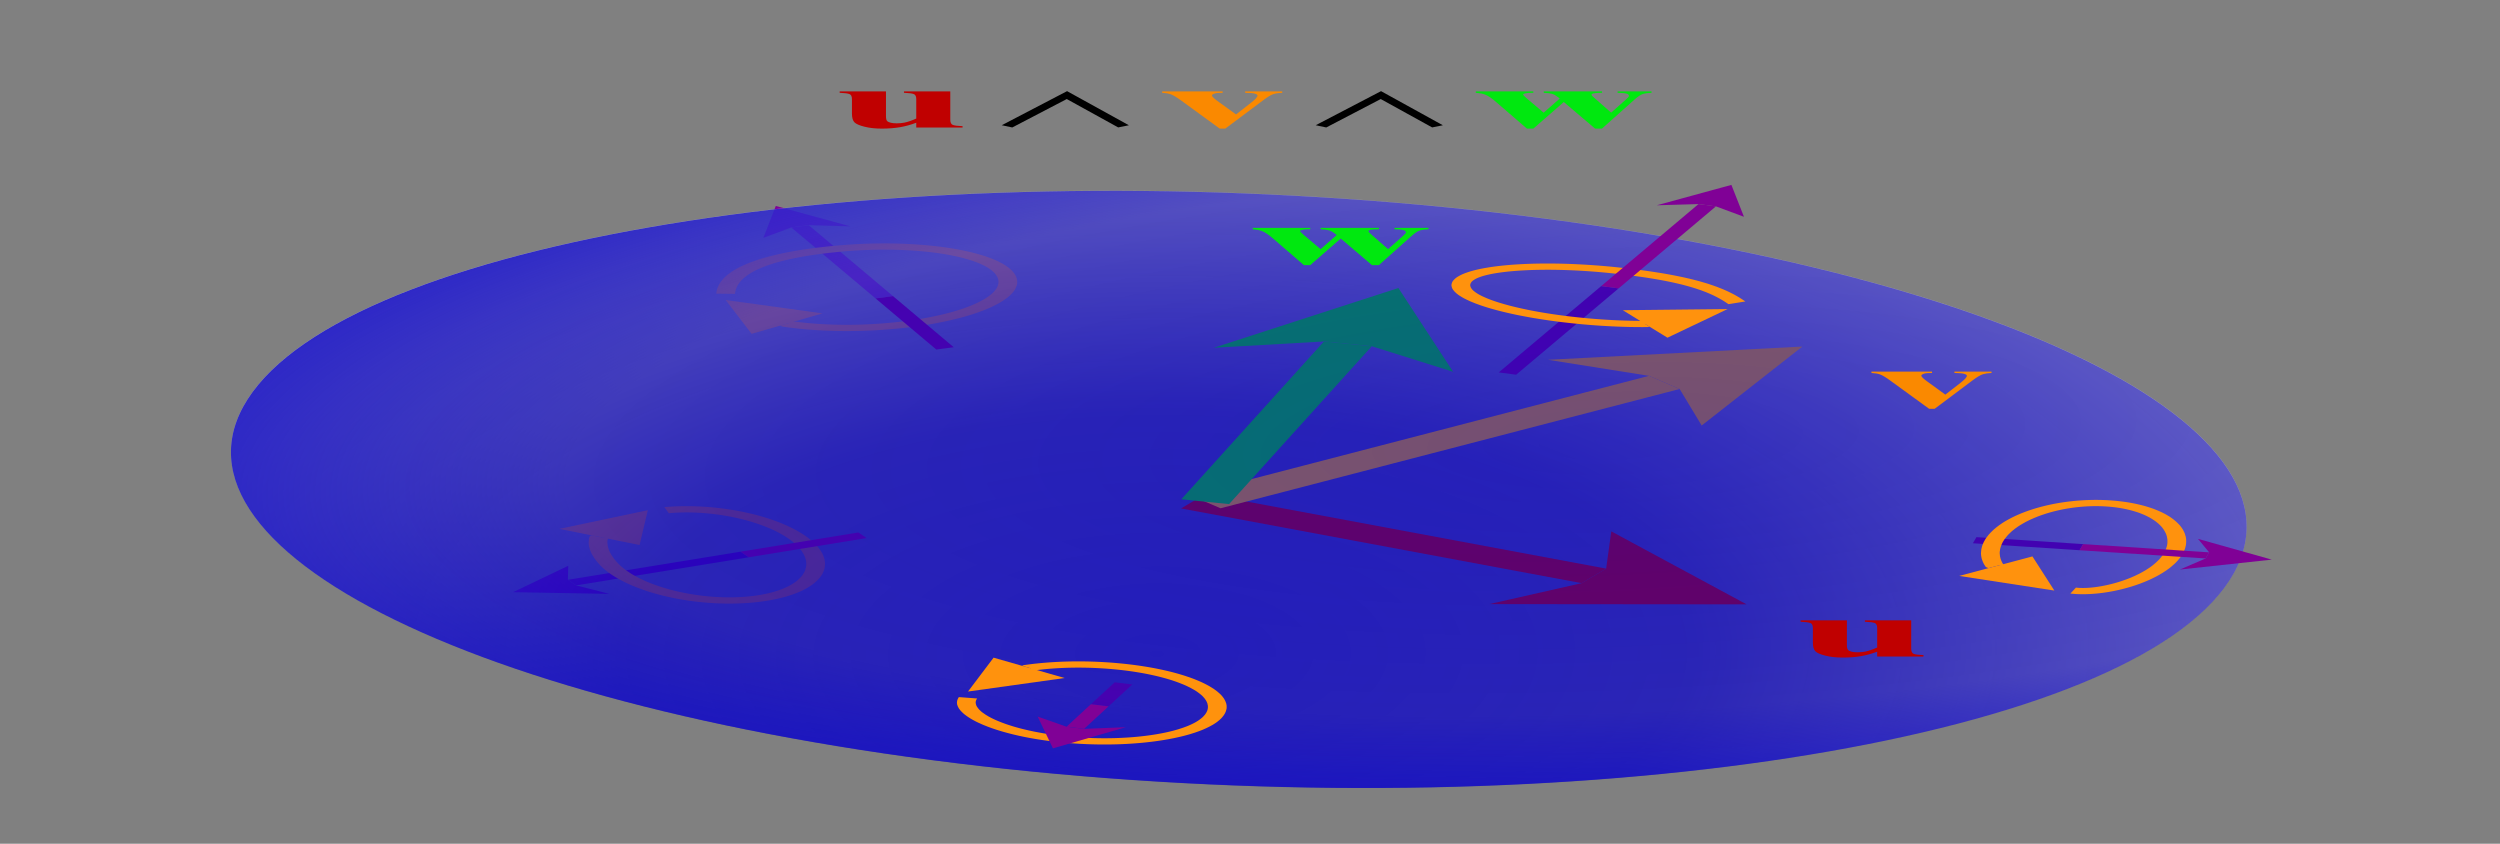 <?xml version="1.0" encoding="UTF-8" standalone="no"?>
<!-- Created with Serif DrawPlus 11, 0, 3, 23 (Feb 25, 14:12:55) (http://www.serif.com) -->

<svg
   xmlns:dc="http://purl.org/dc/elements/1.1/"
   xmlns:cc="http://creativecommons.org/ns#"
   xmlns:rdf="http://www.w3.org/1999/02/22-rdf-syntax-ns#"
   xmlns:svg="http://www.w3.org/2000/svg"
   xmlns="http://www.w3.org/2000/svg"
   xmlns:sodipodi="http://sodipodi.sourceforge.net/DTD/sodipodi-0.dtd"
   xmlns:inkscape="http://www.inkscape.org/namespaces/inkscape"
   version="1.1"
   width="800"
   height="270"
   id="svg4178"
   sodipodi:docname="n_vector_positive_orientation.svg"
   inkscape:version="0.92.3 (2405546, 2018-03-11)">
  <rect width="100%" height="100%" fill="#808080" stroke="none"/>
  <sodipodi:namedview
     pagecolor="#ffffff"
     bordercolor="#666666"
     borderopacity="1"
     objecttolerance="10"
     gridtolerance="10"
     guidetolerance="10"
     inkscape:pageopacity="0"
     inkscape:pageshadow="2"
     inkscape:window-width="1846"
     inkscape:window-height="1053"
     id="namedview4180"
     showgrid="false"
     inkscape:zoom="1.602197"
     inkscape:cx="138.5091"
     inkscape:cy="138.82603"
     inkscape:window-x="-9"
     inkscape:window-y="-9"
     inkscape:window-maximized="1"
     inkscape:current-layer="svg4178" />
  <defs
     id="defs4009">
    <radialGradient
       id="grad_dp_001-4-9"
       gradientUnits="userSpaceOnUse"
       cx="1300.81"
       cy="675.299"
       gradientTransform="matrix(-126.895,-2.694,3.656,-172.219,163898,120479)"
       r="1">
      <stop
         offset="0"
         stop-color="#0b04c9"
         stop-opacity="0.847"
         id="stop3981-0-9" />
      <stop
         offset="0"
         stop-color="#0b04c9"
         stop-opacity="0.573"
         id="stop3983-6-2" />
      <stop
         offset="0"
         stop-color="#1a14cc"
         stop-opacity="0.573"
         id="stop3985-1-6" />
      <stop
         offset="0"
         stop-color="#0b04c9"
         stop-opacity="0.576"
         id="stop3987-9-1" />
      <stop
         offset="0.452"
         stop-color="#0b04c9"
         stop-opacity="0.463"
         id="stop3989-9-4" />
      <stop
         offset="1"
         stop-color="white"
         stop-opacity="0.518"
         id="stop3991-6-3" />
    </radialGradient>
    <radialGradient
       id="grad_dp_002-1-4"
       gradientUnits="userSpaceOnUse"
       cx="1348.99"
       cy="606.083"
       gradientTransform="matrix(178.731,-53.772,40.064,133.168,-264039,-7567.24)"
       r="1">
      <stop
         offset="0"
         stop-color="white"
         stop-opacity="0"
         id="stop3994-5-6" />
      <stop
         offset="0"
         stop-color="#0b04c9"
         stop-opacity="0.573"
         id="stop3996-4-3" />
      <stop
         offset="0"
         stop-color="#1a14cc"
         stop-opacity="0.573"
         id="stop3998-5-8" />
      <stop
         offset="0"
         stop-color="#0b04c9"
         stop-opacity="0.576"
         id="stop4000-9-5" />
      <stop
         offset="0.611"
         stop-color="#0b04c9"
         stop-opacity="0.502"
         id="stop4002-6-8" />
      <stop
         offset="0.728"
         stop-color="#0b04c9"
         stop-opacity="0.655"
         id="stop4004-1-8" />
      <stop
         offset="1"
         stop-color="#0b04c9"
         id="stop4006-8-4" />
    </radialGradient>
  </defs>
  <g
     id="dp_group001"
     transform="translate(-4950,-467.195) scale(3 1)">
    <!-- <g
       id="g4770"
       transform="translate(-158.32548,8.6049322)">
      <g
         transform="translate(4.0241665,436.01219)"
         id="dp_group146-6-9">
        <path
           d="m 1164.02,159.831 c 1.95,0 3.53,1.58 3.53,3.528 0,1.948 -1.58,3.528 -3.53,3.528 -1.94,0 -3.52,-1.58 -3.52,-3.528 0,-1.948 1.58,-3.528 3.52,-3.528 z"
           id="dp_path147-6-6"
           inkscape:connector-curvature="0"
           style="fill:#000000;fill-rule:evenodd;stroke:none;stroke-width:1.33333004" />
        <path
           d="m 1170.43,153.936 h 5.96 v -5.932 h 1.6 v 5.932 h 5.95 v 1.627 h -5.95 v 5.889 h -1.6 v -5.889 h -5.96 z"
           id="dp_path148-4-6"
           inkscape:connector-curvature="0"
           style="fill:#000000;fill-rule:evenodd" />
      </g>
    </g>
    <g
       id="g4778"
       transform="translate(-191.71713,36.691366)">
      <g
         transform="translate(157.60896,348.62771)"
         id="dp_group113-7-4">
        <g
           id="dp_group114-5-9">
          <path
             d="m 1201.89,258.055 -2.6,4.653 -9.86,6.704 27.45,0.084 -14.43,-23.355 z"
             id="dp_path115-1-7"
             inkscape:connector-curvature="0"
             style="fill:#c00000;fill-rule:evenodd" />
          <path
             d="m 1131.58,224.813 67.71,37.896 2.6,-4.653 -67.71,-37.896 z"
             id="dp_path116-8-6"
             inkscape:connector-curvature="0"
             style="fill:#c00000" />
        </g>
      </g>
      <path
         d="m 1293.5589,603.19271 h 6.25 v -5.932 h 1.67 v 5.932 h 6.25 v 1.626 h -6.25 v 5.89 h -1.67 v -5.89 h -6.25 z"
         id="dp_path149-4-6"
         style="fill:#c00000;fill-rule:evenodd"
         inkscape:connector-curvature="0" />
      <path
         d="m 1320.8089,600.82871 v 9.056 c 0,0.886 0.09,1.436 0.26,1.654 0.18,0.22 0.52,0.358 1.05,0.416 v 0.442 h -4.94 v -1.546 c -0.58,0.66 -1.16,1.14 -1.74,1.437 -0.58,0.297 -1.23,0.448 -1.95,0.448 -0.68,0 -1.29,-0.201 -1.82,-0.6 -0.54,-0.399 -0.89,-0.868 -1.08,-1.404 -0.18,-0.533 -0.27,-1.469 -0.27,-2.805 v -4.586 c 0,-0.88 -0.08,-1.429 -0.25,-1.644 -0.17,-0.218 -0.52,-0.36 -1.06,-0.425 v -0.443 h 4.94 v 7.895 c 0,0.824 0.04,1.356 0.13,1.595 0.08,0.238 0.21,0.42 0.39,0.542 0.17,0.124 0.38,0.186 0.62,0.186 0.31,0 0.59,-0.078 0.84,-0.235 0.35,-0.215 0.77,-0.645 1.25,-1.296 v -6.175 c 0,-0.88 -0.08,-1.429 -0.25,-1.644 -0.17,-0.218 -0.52,-0.36 -1.06,-0.425 v -0.443 z"
         id="dp_path150-2-7"
         style="fill:#c00000;fill-rule:evenodd"
         inkscape:connector-curvature="0" />
    </g> -->
    <g
       id="g4873"
       transform="translate(0,-13.24)">
      <g
         transform="translate(472.472,14.482)"
         id="dp_group002-6-1">
        <g
           id="dp_group003-0-1">
          <g
             id="dp_group004-0-9">
            <path
               d="m 1261.93,538.737 1.86,-0.736 4.45,0.388 -7.96,-6.528 -1.33,10.208 z"
               id="dp_path005-2-4"
               inkscape:connector-curvature="0"
               style="fill:#800196;fill-rule:evenodd" />
            <path
               d="m 1272.78,560.707 -8.99,-22.706 -1.86,0.736 8.99,22.706 z"
               id="dp_path006-8-3"
               inkscape:connector-curvature="0"
               style="fill:#800196" />
          </g>
        </g>
        <g
           id="dp_group007-7-0">
          <g
             id="dp_group008-2-1">
            <path
               d="m 1238.98,653.276 -0.88,-1.796 0.04,-4.472 -5.89,8.441 10.28,0.544 z"
               id="dp_path009-4-1"
               inkscape:connector-curvature="0"
               style="fill:#800196;fill-rule:evenodd" />
            <path
               d="m 1256.52,642.48 -18.42,8.999 0.88,1.797 18.42,-8.999 z"
               id="dp_path010-5-2"
               inkscape:connector-curvature="0"
               style="fill:#800196" />
          </g>
        </g>
        <g
           id="dp_group011-0-2">
          <g
             id="dp_group012-5-0">
            <path
               d="m 1240.61,637.257 1.71,1.032 3.43,2.063 0.88,-11.147 -9.45,5.99 z"
               id="dp_path013-3-8"
               inkscape:connector-curvature="0"
               style="fill:#ff920d;fill-rule:evenodd" />
            <path
               d="m 1240.61,637.255 -0.18,0.309 -0.05,0.543 -0.03,0.328 -0.01,0.325 -0.01,0.327 -0.01,0.334 v 0.336 l 0.01,0.34 0.01,0.34 0.02,0.343 0.03,0.348 0.03,0.349 0.03,0.351 0.05,0.353 0.05,0.36 0.05,0.359 0.06,0.363 0.07,0.364 0.07,0.365 0.08,0.369 0.09,0.372 0.09,0.374 0.09,0.376 0.11,0.378 0.11,0.379 0.11,0.383 0.12,0.385 0.13,0.383 0.14,0.377 0.14,0.375 0.15,0.365 0.15,0.365 0.16,0.359 0.17,0.357 0.17,0.347 0.18,0.344 0.18,0.34 0.19,0.336 0.19,0.328 0.2,0.324 0.2,0.319 0.21,0.313 0.21,0.307 0.22,0.3 0.22,0.297 0.23,0.291 0.23,0.282 0.23,0.279 0.24,0.271 0.24,0.265 0.25,0.26 0.25,0.252 0.25,0.247 0.26,0.24 0.26,0.233 0.27,0.225 0.26,0.219 0.27,0.212 0.28,0.205 0.28,0.198 0.28,0.189 0.28,0.183 0.28,0.177 0.29,0.167 0.29,0.16 0.29,0.152 0.3,0.144 0.29,0.136 0.3,0.128 0.3,0.118 0.3,0.111 0.31,0.103 0.3,0.093 0.31,0.084 0.31,0.076 0.31,0.067 0.31,0.056 0.31,0.049 0.31,0.037 0.31,0.027 0.32,0.02 0.31,0.008 0.31,-0.003 0.31,-0.012 0.32,-0.021 0.31,-0.033 0.31,-0.044 0.31,-0.055 0.31,-0.064 0.31,-0.077 0.3,-0.086 0.31,-0.096 0.29,-0.108 0.29,-0.116 0.29,-0.124 0.28,-0.134 0.27,-0.144 0.27,-0.152 0.26,-0.163 0.26,-0.172 0.25,-0.177 0.25,-0.186 0.24,-0.194 0.23,-0.203 0.23,-0.211 0.22,-0.216 0.21,-0.225 0.21,-0.231 0.2,-0.236 0.2,-0.244 0.19,-0.253 0.18,-0.256 0.17,-0.263 0.17,-0.27 0.17,-0.275 0.15,-0.28 0.15,-0.284 0.15,-0.292 0.13,-0.297 0.13,-0.299 0.12,-0.305 0.12,-0.312 0.11,-0.316 0.1,-0.319 0.1,-0.323 0.09,-0.326 0.08,-0.332 0.08,-0.338 0.07,-0.337 0.06,-0.341 0.05,-0.347 0.05,-0.351 0.04,-0.353 0.04,-0.355 0.02,-0.357 0.02,-0.361 0.01,-0.364 0.01,-0.366 v -0.369 l -0.01,-0.371 -0.02,-0.372 -0.02,-0.374 -0.03,-0.378 -0.04,-0.38 -0.05,-0.378 -0.05,-0.382 -0.06,-0.382 -0.07,-0.384 -0.08,-0.386 -0.08,-0.384 -0.1,-0.389 -0.1,-0.387 -0.1,-0.386 -0.12,-0.39 -0.12,-0.385 -0.13,-0.383 -0.14,-0.377 -0.14,-0.375 -0.15,-0.365 -0.15,-0.365 -0.16,-0.359 -0.17,-0.357 -0.17,-0.347 -0.18,-0.344 -0.18,-0.34 -0.19,-0.336 -0.19,-0.328 -0.2,-0.324 -0.2,-0.319 -0.21,-0.312 -0.21,-0.308 -0.22,-0.301 -0.22,-0.295 -0.23,-0.292 -0.23,-0.282 -0.23,-0.279 -0.24,-0.271 -0.24,-0.264 -0.25,-0.26 -0.25,-0.254 -0.26,-0.247 -0.25,-0.239 -0.26,-0.233 -0.27,-0.225 -0.26,-0.219 -0.27,-0.212 -0.28,-0.205 -0.28,-0.198 -0.28,-0.189 -0.28,-0.183 -0.28,-0.177 -0.29,-0.167 -0.29,-0.16 -0.29,-0.152 -0.29,-0.144 -0.3,-0.136 -0.3,-0.128 -0.3,-0.118 -0.3,-0.111 -0.31,-0.103 -0.3,-0.093 -0.31,-0.084 -0.31,-0.076 -0.31,-0.067 -0.31,-0.056 -0.31,-0.049 -0.31,-0.037 -0.31,-0.027 -0.32,-0.02 -0.31,-0.008 -0.31,0.003 -0.31,0.012 -0.31,0.021 -0.32,0.033 -0.31,0.044 -0.31,0.055 -0.31,0.064 -0.29,0.072 0.48,1.941 0.25,-0.064 0.25,-0.05 0.24,-0.044 0.24,-0.034 0.25,-0.025 0.25,-0.019 0.24,-0.009 h 0.25 l 0.25,0.005 0.25,0.015 0.25,0.024 0.25,0.029 0.25,0.039 0.26,0.045 0.25,0.054 0.25,0.062 0.25,0.071 0.25,0.077 0.26,0.084 0.25,0.092 0.25,0.1 0.25,0.107 0.25,0.115 0.25,0.122 0.25,0.128 0.24,0.139 0.25,0.143 0.24,0.15 0.25,0.159 0.24,0.165 0.24,0.171 0.24,0.179 0.24,0.185 0.23,0.192 0.23,0.199 0.23,0.204 0.23,0.212 0.22,0.217 0.22,0.223 0.22,0.23 0.22,0.238 0.21,0.241 0.21,0.249 0.21,0.254 0.2,0.257 0.2,0.268 0.2,0.269 0.19,0.276 0.18,0.283 0.19,0.287 0.17,0.292 0.18,0.296 0.17,0.301 0.16,0.305 0.16,0.315 0.16,0.317 0.15,0.32 0.14,0.324 0.14,0.331 0.14,0.336 0.13,0.337 0.12,0.343 0.12,0.348 0.11,0.351 0.11,0.352 0.09,0.352 0.1,0.352 0.08,0.349 0.07,0.349 0.07,0.348 0.07,0.347 0.05,0.345 0.05,0.344 0.04,0.344 0.04,0.34 0.02,0.338 0.03,0.337 0.01,0.335 0.01,0.33 v 0.33 0.328 l -0.02,0.324 -0.01,0.321 -0.03,0.317 -0.03,0.318 -0.03,0.31 -0.04,0.306 -0.05,0.304 -0.06,0.301 -0.06,0.297 -0.06,0.292 -0.07,0.287 -0.08,0.287 -0.09,0.28 -0.09,0.276 -0.09,0.27 -0.1,0.264 -0.1,0.26 -0.11,0.259 -0.12,0.249 -0.12,0.244 -0.13,0.242 -0.13,0.234 -0.13,0.23 -0.14,0.222 -0.15,0.218 -0.15,0.213 -0.15,0.203 -0.16,0.198 -0.16,0.194 -0.17,0.188 -0.17,0.18 -0.18,0.173 -0.18,0.168 -0.19,0.16 -0.19,0.152 -0.19,0.148 -0.2,0.143 -0.2,0.132 -0.21,0.125 -0.21,0.12 -0.21,0.112 -0.22,0.105 -0.22,0.098 -0.23,0.092 -0.23,0.081 -0.23,0.075 -0.24,0.069 -0.24,0.059 -0.25,0.05 -0.24,0.044 -0.24,0.034 -0.25,0.025 -0.25,0.019 -0.24,0.009 h -0.25 l -0.25,-0.005 -0.25,-0.015 -0.25,-0.024 -0.25,-0.029 -0.25,-0.039 -0.26,-0.045 -0.25,-0.054 -0.25,-0.062 -0.25,-0.071 -0.25,-0.077 -0.26,-0.084 -0.25,-0.092 -0.25,-0.1 -0.25,-0.107 -0.25,-0.115 -0.25,-0.122 -0.25,-0.128 -0.24,-0.139 -0.25,-0.143 -0.24,-0.15 -0.25,-0.159 -0.24,-0.165 -0.24,-0.171 -0.24,-0.179 -0.24,-0.185 -0.23,-0.192 -0.23,-0.199 -0.23,-0.204 -0.23,-0.21 -0.22,-0.218 -0.22,-0.225 -0.22,-0.231 -0.22,-0.236 -0.21,-0.241 -0.21,-0.249 -0.21,-0.254 -0.2,-0.258 -0.2,-0.266 -0.19,-0.27 -0.2,-0.278 -0.18,-0.281 -0.19,-0.287 -0.17,-0.292 -0.18,-0.296 -0.17,-0.301 -0.16,-0.305 -0.16,-0.315 -0.16,-0.317 -0.15,-0.32 -0.14,-0.324 -0.14,-0.331 -0.14,-0.336 -0.13,-0.337 -0.12,-0.343 -0.12,-0.348 -0.11,-0.351 -0.11,-0.356 -0.1,-0.354 -0.1,-0.352 -0.09,-0.35 -0.08,-0.346 -0.08,-0.343 -0.07,-0.34 -0.07,-0.341 -0.06,-0.335 -0.06,-0.331 -0.05,-0.332 -0.04,-0.322 -0.04,-0.324 -0.03,-0.322 -0.03,-0.317 -0.02,-0.313 -0.02,-0.311 -0.01,-0.308 -0.01,-0.303 v -0.301 -0.295 l 0.01,-0.297 0.02,-0.291 0.02,-0.282 0.03,-0.29 -1,-0.092 0.85,0.519 0.07,-0.112 z"
               id="dp_path014-3-5"
               inkscape:connector-curvature="0"
               style="fill:#ff920d" />
          </g>
        </g>
        <g
           id="dp_group015-7-1">
          <g
             id="dp_group016-1-1">
            <path
               d="m 1260.72,570.167 1.51,-1.31 3.03,-2.618 -10.33,-4.284 2.77,10.832 z"
               id="dp_path017-5-9"
               inkscape:connector-curvature="0"
               style="fill:#ff920d;fill-rule:evenodd" />
            <path
               d="m 1255.93,559.988 0.01,-0.311 0.02,-0.3 0.02,-0.297 0.02,-0.297 0.03,-0.292 0.04,-0.287 0.04,-0.289 0.04,-0.286 0.05,-0.282 0.05,-0.279 0.06,-0.276 0.07,-0.275 0.07,-0.269 0.07,-0.271 0.08,-0.265 0.09,-0.263 0.09,-0.26 0.09,-0.254 0.1,-0.255 0.11,-0.252 0.11,-0.251 0.11,-0.242 0.12,-0.244 0.13,-0.24 0.13,-0.238 0.13,-0.233 0.14,-0.229 0.15,-0.228 0.15,-0.226 0.16,-0.222 0.16,-0.219 0.17,-0.215 0.18,-0.214 0.18,-0.21 0.18,-0.206 0.19,-0.206 0.2,-0.2 0.2,-0.197 0.21,-0.193 0.21,-0.192 0.22,-0.19 0.23,-0.184 0.23,-0.182 0.24,-0.179 0.24,-0.175 0.25,-0.173 0.26,-0.167 0.26,-0.164 0.27,-0.162 0.28,-0.159 0.28,-0.155 0.28,-0.15 0.3,-0.146 0.3,-0.144 0.31,-0.14 0.31,-0.137 0.32,-0.132 0.33,-0.127 0.33,-0.124 0.35,-0.122 0.34,-0.115 0.36,-0.113 0.36,-0.107 0.37,-0.104 0.36,-0.096 0.37,-0.088 0.36,-0.08 0.36,-0.071 0.37,-0.062 0.36,-0.056 0.36,-0.048 0.36,-0.04 0.35,-0.032 0.35,-0.024 0.36,-0.016 0.35,-0.011 h 0.35 l 0.34,0.005 0.35,0.015 0.34,0.02 0.34,0.027 0.33,0.036 0.34,0.041 0.32,0.049 0.33,0.056 0.32,0.063 0.32,0.069 0.32,0.078 0.31,0.081 0.3,0.089 0.31,0.098 0.3,0.101 0.29,0.109 0.3,0.115 0.28,0.12 0.28,0.128 0.28,0.133 0.27,0.14 0.27,0.144 0.26,0.151 0.25,0.156 0.25,0.161 0.25,0.17 0.23,0.17 0.24,0.18 0.22,0.186 0.22,0.188 0.22,0.193 0.21,0.201 0.2,0.204 0.19,0.208 0.19,0.215 0.19,0.217 0.17,0.226 0.17,0.23 0.16,0.231 0.16,0.239 0.14,0.244 0.15,0.246 0.13,0.251 0.12,0.256 0.12,0.263 0.11,0.266 0.1,0.268 0.1,0.276 0.09,0.279 0.07,0.283 0.07,0.288 0.06,0.289 0.06,0.289 0.04,0.294 0.03,0.292 0.03,0.292 0.02,0.293 v 0.291 0.296 l -0.01,0.292 -0.02,0.293 -0.02,0.292 -0.04,0.293 -0.04,0.292 -0.05,0.29 -0.06,0.293 -0.07,0.289 -0.08,0.29 -0.08,0.29 -0.09,0.286 -0.1,0.286 -0.11,0.287 -0.12,0.284 -0.12,0.283 -0.13,0.278 -0.14,0.279 -0.14,0.279 -0.16,0.274 -0.16,0.272 -0.17,0.271 -0.17,0.268 -0.18,0.264 -0.19,0.261 -0.2,0.262 -0.2,0.257 -0.21,0.252 -0.21,0.251 -0.23,0.245 -0.22,0.244 -0.24,0.239 -0.24,0.236 -0.25,0.229 -0.25,0.229 -0.26,0.224 -0.27,0.216 -0.27,0.216 -0.27,0.208 -0.29,0.207 -0.29,0.2 -0.29,0.193 -0.3,0.191 -0.3,0.184 -0.31,0.179 -0.32,0.173 -0.32,0.168 -0.32,0.161 -0.33,0.156 -0.33,0.15 -0.34,0.144 -0.35,0.137 -0.34,0.131 -0.35,0.124 -0.36,0.117 -0.36,0.111 -0.37,0.104 -0.36,0.096 -0.37,0.089 -0.36,0.079 -0.36,0.07 -0.37,0.066 -0.36,0.054 -0.36,0.047 -0.35,0.04 -0.36,0.032 -0.35,0.025 -0.36,0.016 -0.35,0.01 h -0.35 l -0.34,-0.004 -0.35,-0.015 -0.34,-0.02 -0.34,-0.028 -0.33,-0.035 -0.33,-0.041 -0.33,-0.049 -0.33,-0.056 -0.32,-0.063 -0.32,-0.069 -0.32,-0.076 -0.31,-0.084 -0.31,-0.09 -0.3,-0.096 -0.3,-0.101 -0.29,-0.109 -0.29,-0.115 -0.3,-0.125 -0.39,0.92 0.75,-0.658 -0.11,-0.126 -1.5,1.314 0.26,0.3 0.53,0.226 0.33,0.13 0.34,0.126 0.35,0.117 0.35,0.109 0.35,0.103 0.35,0.095 0.36,0.086 0.36,0.08 0.37,0.071 0.37,0.064 0.37,0.055 0.38,0.049 0.38,0.037 0.38,0.034 0.38,0.022 0.39,0.015 0.39,0.007 0.39,-0.003 0.39,-0.009 0.4,-0.019 0.4,-0.028 0.39,-0.035 0.4,-0.045 0.4,-0.052 0.41,-0.063 0.4,-0.07 0.4,-0.079 0.41,-0.089 0.41,-0.098 0.4,-0.106 0.41,-0.115 0.4,-0.124 0.39,-0.131 0.39,-0.137 0.39,-0.144 0.38,-0.153 0.37,-0.16 0.38,-0.166 0.36,-0.174 0.36,-0.18 0.36,-0.187 0.35,-0.192 0.34,-0.2 0.34,-0.205 0.34,-0.212 0.32,-0.218 0.33,-0.224 0.31,-0.228 0.31,-0.234 0.31,-0.24 0.3,-0.246 0.29,-0.25 0.28,-0.254 0.28,-0.261 0.27,-0.265 0.27,-0.271 0.25,-0.273 0.26,-0.28 0.24,-0.283 0.24,-0.287 0.23,-0.292 0.22,-0.293 0.21,-0.299 0.21,-0.304 0.2,-0.305 0.19,-0.311 0.19,-0.312 0.17,-0.317 0.17,-0.319 0.16,-0.321 0.15,-0.327 0.15,-0.328 0.13,-0.329 0.12,-0.332 0.12,-0.335 0.11,-0.338 0.1,-0.339 0.09,-0.34 0.08,-0.345 0.07,-0.342 0.06,-0.348 0.05,-0.348 0.04,-0.346 0.04,-0.351 0.02,-0.352 0.01,-0.351 v -0.349 l -0.01,-0.355 -0.02,-0.349 -0.03,-0.353 -0.04,-0.354 -0.05,-0.349 -0.06,-0.353 -0.08,-0.351 -0.08,-0.347 -0.1,-0.344 -0.1,-0.337 -0.12,-0.332 -0.12,-0.329 -0.13,-0.323 -0.15,-0.316 -0.15,-0.312 -0.16,-0.307 -0.17,-0.3 -0.18,-0.292 -0.19,-0.289 -0.19,-0.284 -0.21,-0.273 -0.21,-0.271 -0.22,-0.265 -0.23,-0.258 -0.23,-0.25 -0.24,-0.244 -0.25,-0.236 -0.26,-0.234 -0.26,-0.225 -0.27,-0.215 -0.27,-0.212 -0.28,-0.205 -0.29,-0.196 -0.29,-0.191 -0.3,-0.182 -0.31,-0.178 -0.31,-0.168 -0.31,-0.161 -0.32,-0.155 -0.33,-0.146 -0.33,-0.142 -0.33,-0.13 -0.34,-0.126 -0.35,-0.117 -0.34,-0.111 -0.36,-0.102 -0.35,-0.095 -0.36,-0.085 -0.36,-0.08 -0.37,-0.071 -0.37,-0.064 -0.37,-0.055 -0.38,-0.049 -0.38,-0.039 -0.38,-0.032 -0.38,-0.022 -0.39,-0.015 -0.39,-0.008 -0.39,0.003 -0.39,0.01 -0.4,0.019 -0.39,0.027 -0.4,0.034 -0.4,0.046 -0.4,0.053 -0.41,0.061 -0.4,0.071 -0.4,0.079 -0.41,0.09 -0.4,0.096 -0.41,0.107 -0.4,0.112 -0.39,0.117 -0.39,0.122 -0.37,0.128 -0.38,0.13 -0.36,0.135 -0.36,0.143 -0.36,0.145 -0.34,0.151 -0.34,0.153 -0.34,0.16 -0.32,0.164 -0.33,0.169 -0.31,0.174 -0.31,0.177 -0.3,0.181 -0.3,0.186 -0.29,0.193 -0.28,0.195 -0.28,0.198 -0.28,0.206 -0.26,0.206 -0.26,0.214 -0.25,0.216 -0.25,0.218 -0.24,0.226 -0.23,0.229 -0.23,0.235 -0.22,0.234 -0.22,0.239 -0.21,0.247 -0.2,0.246 -0.19,0.252 -0.19,0.256 -0.19,0.258 -0.18,0.262 -0.17,0.266 -0.16,0.269 -0.16,0.273 -0.15,0.275 -0.15,0.28 -0.14,0.281 -0.13,0.286 -0.13,0.288 -0.12,0.289 -0.12,0.292 -0.11,0.3 -0.1,0.3 -0.1,0.3 -0.09,0.305 -0.08,0.306 -0.08,0.309 -0.08,0.312 -0.06,0.316 -0.07,0.316 -0.05,0.32 -0.05,0.32 -0.05,0.321 -0.04,0.327 -0.03,0.329 -0.03,0.327 -0.02,0.332 -0.02,0.335 -0.01,0.326 z"
               id="dp_path018-5-8"
               inkscape:connector-curvature="0"
               style="fill:#ff920d" />
          </g>
        </g>
        <path
           d="m 1414.84,653.78 c 12.23,-49.853 -24.94,-104.265 -83.03,-121.528 -58.09,-17.264 -115.09,9.159 -127.32,59.012 -12.23,49.855 24.94,104.265 83.03,121.529 58.09,17.264 115.09,-9.158 127.32,-59.013"
           id="dp_path019-6-2"
           inkscape:connector-curvature="0"
           style="fill:url(#grad_dp_001-4-9);fill-rule:evenodd;stroke:none;stroke-width:2.765" />
        <path
           d="m 1278.33,577.437 -6.48,-16.362"
           id="dp_path020-8-1"
           inkscape:connector-curvature="0"
           style="fill:none;fill-rule:evenodd;stroke:#800196;stroke-width:2" />
        <path
           d="m 1269.53,637.236 -12.57,6.143"
           id="dp_path021-1-6"
           inkscape:connector-curvature="0"
           style="fill:none;fill-rule:evenodd;stroke:#800196;stroke-width:2" />
        <g
           id="dp_group022-6-8">
          <g
             id="dp_group023-4-1">
            <g
               id="dp_group024-6-5">
              <path
                 d="m 1348.85,647.908 -2.61,4.653 -9.86,6.704 27.45,0.084 -14.43,-23.354 z"
                 id="dp_path025-3-1"
                 inkscape:connector-curvature="0"
                 style="fill:#c00000;fill-rule:evenodd" />
              <path
                 d="m 1303.51,628.651 42.73,23.912 2.61,-4.654 -42.73,-23.912 z"
                 id="dp_path026-3-5"
                 inkscape:connector-curvature="0"
                 style="fill:#c00000" />
            </g>
          </g>
          <g
             id="dp_group027-1-3">
            <g
               id="dp_group028-4-1">
              <path
                 d="m 1353.41,586.217 3.28,4.207 2.35,11.692 10.74,-25.269 -27.13,4.236 z"
                 id="dp_path029-8-8"
                 inkscape:connector-curvature="0"
                 style="fill:#ffb200;fill-rule:evenodd" />
              <path
                 d="m 1307.72,628.599 48.97,-38.174 -3.27,-4.205 -48.98,38.173 z"
                 id="dp_path030-7-5"
                 inkscape:connector-curvature="0"
                 style="fill:#ffb200" />
            </g>
          </g>
          <g
             id="dp_group031-1-5">
            <g
               id="dp_group032-6-3">
              <path
                 d="m 1318.75,575.215 5.1,1.538 8.68,8.184 -5.84,-26.826 -19.7,19.132 z"
                 id="dp_path033-9-4"
                 inkscape:connector-curvature="0"
                 style="fill:#00e80f;fill-rule:evenodd" />
              <path
                 d="m 1308.63,627.265 15.22,-50.512 -5.1,-1.538 -15.22,50.512 z"
                 id="dp_path034-2-7"
                 inkscape:connector-curvature="0"
                 style="fill:#00e80f" />
            </g>
          </g>
        </g>
        <path
           d="m 1388.16,638.815 11.38,2.232"
           id="dp_path035-7-5"
           inkscape:connector-curvature="0"
           style="fill:none;fill-rule:evenodd;stroke:#800196;stroke-width:2" />
        <path
           d="m 1338.32,585.5 10.93,-27.629"
           id="dp_path036-4-2"
           inkscape:connector-curvature="0"
           style="fill:none;fill-rule:evenodd;stroke:#800196;stroke-width:2" />
        <path
           d="m 1297.37,684.632 -2.54,7.011"
           id="dp_path037-7-4"
           inkscape:connector-curvature="0"
           style="fill:none;fill-rule:evenodd;stroke:#800196;stroke-width:2" />
        <path
           d="m 1414.84,653.829 c 12.23,-49.853 -24.94,-104.265 -83.03,-121.528 -58.09,-17.264 -115.09,9.159 -127.32,59.012 -12.23,49.855 24.94,104.266 83.03,121.53 58.09,17.264 115.09,-9.159 127.32,-59.014"
           id="dp_path038-0-5"
           inkscape:connector-curvature="0"
           style="fill:url(#grad_dp_002-1-4);fill-rule:evenodd;stroke:none;stroke-width:2.765" />
        <g
           id="dp_group039-6-4">
          <g
             id="dp_group040-6-0">
            <path
               d="m 1288.06,680.313 -1.52,-1.302 -3.03,-2.607 -2.73,10.844 10.31,-4.328 z"
               id="dp_path041-9-7"
               inkscape:connector-curvature="0"
               style="fill:#ff920d;fill-rule:evenodd" />
            <path
               d="m 1279.81,689.024 -0.06,0.235 -0.04,0.256 -0.04,0.258 -0.03,0.262 -0.02,0.258 -0.01,0.266 -0.01,0.265 0.01,0.265 0.01,0.27 0.03,0.269 0.03,0.268 0.04,0.269 0.05,0.271 0.05,0.272 0.07,0.269 0.07,0.274 0.08,0.269 0.09,0.272 0.09,0.269 0.1,0.271 0.11,0.271 0.12,0.27 0.12,0.268 0.13,0.264 0.14,0.267 0.14,0.264 0.15,0.265 0.16,0.263 0.16,0.259 0.17,0.258 0.18,0.258 0.19,0.253 0.18,0.251 0.2,0.253 0.21,0.247 0.2,0.242 0.22,0.243 0.22,0.239 0.23,0.236 0.23,0.232 0.24,0.228 0.25,0.226 0.25,0.223 0.26,0.216 0.26,0.212 0.27,0.211 0.27,0.206 0.28,0.199 0.28,0.195 0.29,0.19 0.3,0.187 0.3,0.18 0.31,0.176 0.31,0.168 0.32,0.164 0.32,0.159 0.32,0.15 0.34,0.146 0.33,0.138 0.35,0.134 0.34,0.124 0.35,0.118 0.36,0.114 0.36,0.102 0.36,0.098 0.36,0.086 0.36,0.079 0.36,0.069 0.36,0.063 0.36,0.053 0.36,0.046 0.36,0.036 0.36,0.029 0.35,0.02 0.36,0.011 0.35,0.005 0.35,-0.005 0.34,-0.011 0.35,-0.02 0.35,-0.028 0.34,-0.035 0.34,-0.044 0.34,-0.05 0.33,-0.059 0.33,-0.067 0.33,-0.073 0.33,-0.081 0.32,-0.087 0.32,-0.097 0.31,-0.103 0.32,-0.109 0.31,-0.119 0.3,-0.123 0.3,-0.132 0.3,-0.137 0.29,-0.145 0.29,-0.154 0.28,-0.158 0.28,-0.164 0.27,-0.174 0.27,-0.18 0.27,-0.184 0.26,-0.192 0.25,-0.198 0.25,-0.204 0.24,-0.212 0.23,-0.216 0.24,-0.224 0.22,-0.23 0.22,-0.236 0.21,-0.238 0.21,-0.251 0.19,-0.253 0.19,-0.258 0.18,-0.264 0.18,-0.27 0.17,-0.278 0.17,-0.281 0.15,-0.285 0.15,-0.294 0.14,-0.296 0.12,-0.298 0.13,-0.31 0.11,-0.312 0.11,-0.316 0.09,-0.32 0.09,-0.326 0.08,-0.33 0.07,-0.332 0.06,-0.332 0.05,-0.332 0.04,-0.336 0.03,-0.333 0.03,-0.335 0.01,-0.329 v -0.331 -0.336 l -0.02,-0.33 -0.02,-0.33 -0.04,-0.329 -0.04,-0.328 -0.05,-0.329 -0.06,-0.324 -0.06,-0.323 -0.08,-0.323 -0.08,-0.321 -0.09,-0.317 -0.1,-0.318 -0.11,-0.312 -0.12,-0.312 -0.12,-0.312 -0.13,-0.305 -0.14,-0.303 -0.14,-0.302 -0.16,-0.299 -0.16,-0.295 -0.16,-0.289 -0.18,-0.289 -0.18,-0.286 -0.19,-0.284 -0.19,-0.277 -0.2,-0.271 -0.21,-0.272 -0.22,-0.266 -0.21,-0.262 -0.23,-0.257 -0.23,-0.253 -0.25,-0.25 -0.24,-0.245 -0.25,-0.239 -0.26,-0.233 -0.26,-0.231 -0.27,-0.225 -0.27,-0.22 -0.28,-0.215 -0.29,-0.208 -0.29,-0.202 -0.3,-0.198 -0.3,-0.19 -0.3,-0.187 -0.31,-0.179 -0.32,-0.174 -0.32,-0.167 -0.33,-0.16 -0.32,-0.153 -0.34,-0.148 -0.34,-0.142 -0.34,-0.133 -0.35,-0.125 -0.35,-0.12 -0.36,-0.111 -0.36,-0.104 -0.36,-0.097 -0.36,-0.087 -0.36,-0.079 -0.37,-0.069 -0.36,-0.063 -0.36,-0.053 -0.35,-0.045 -0.36,-0.036 -0.36,-0.03 -0.36,-0.02 -0.35,-0.01 -0.35,-0.006 -0.35,0.006 -0.35,0.01 -0.34,0.02 -0.35,0.028 -0.34,0.035 -0.34,0.044 -0.34,0.051 -0.33,0.058 -0.33,0.067 -0.33,0.073 -0.33,0.082 -0.32,0.086 -0.32,0.098 -0.32,0.102 -0.31,0.11 -0.31,0.118 -0.51,0.208 -0.18,0.21 1.5,1.317 0.03,-0.032 -0.75,-0.659 0.37,0.927 0.27,-0.112 0.27,-0.1 0.26,-0.093 0.28,-0.09 0.27,-0.081 0.28,-0.076 0.28,-0.071 0.28,-0.062 0.28,-0.056 0.29,-0.051 0.29,-0.045 0.3,-0.036 0.29,-0.032 0.3,-0.023 0.3,-0.017 0.3,-0.011 0.31,-0.003 0.31,0.003 0.31,0.011 0.31,0.017 0.31,0.024 0.31,0.033 0.31,0.04 0.32,0.046 0.31,0.054 0.32,0.062 0.32,0.07 0.32,0.076 0.32,0.084 0.31,0.094 0.32,0.097 0.31,0.104 0.31,0.112 0.3,0.117 0.3,0.123 0.29,0.129 0.29,0.138 0.29,0.141 0.28,0.145 0.28,0.154 0.27,0.157 0.27,0.163 0.26,0.169 0.26,0.173 0.26,0.179 0.25,0.184 0.24,0.185 0.24,0.194 0.24,0.196 0.23,0.201 0.23,0.207 0.22,0.209 0.21,0.213 0.21,0.218 0.2,0.221 0.2,0.225 0.19,0.23 0.19,0.229 0.18,0.235 0.18,0.241 0.16,0.24 0.17,0.241 0.15,0.248 0.15,0.25 0.15,0.252 0.14,0.254 0.13,0.256 0.12,0.258 0.12,0.262 0.11,0.263 0.11,0.264 0.1,0.264 0.09,0.269 0.08,0.27 0.08,0.269 0.07,0.271 0.06,0.272 0.06,0.274 0.05,0.276 0.04,0.274 0.04,0.274 0.02,0.279 0.02,0.276 0.02,0.277 v 0.275 0.28 l -0.01,0.279 -0.02,0.278 -0.02,0.278 -0.04,0.274 -0.04,0.276 -0.05,0.279 -0.06,0.276 -0.06,0.273 -0.08,0.271 -0.08,0.267 -0.08,0.26 -0.1,0.258 -0.1,0.251 -0.11,0.251 -0.11,0.245 -0.12,0.24 -0.13,0.237 -0.13,0.231 -0.14,0.227 -0.15,0.222 -0.15,0.219 -0.16,0.215 -0.16,0.21 -0.17,0.203 -0.18,0.201 -0.18,0.196 -0.19,0.19 -0.19,0.186 -0.19,0.182 -0.21,0.177 -0.2,0.169 -0.21,0.167 -0.22,0.16 -0.22,0.157 -0.23,0.151 -0.23,0.144 -0.24,0.14 -0.24,0.135 -0.24,0.129 -0.25,0.121 -0.25,0.119 -0.26,0.111 -0.26,0.106 -0.26,0.1 -0.27,0.094 -0.27,0.089 -0.27,0.081 -0.28,0.076 -0.28,0.071 -0.28,0.063 -0.29,0.056 -0.29,0.05 -0.29,0.046 -0.29,0.036 -0.3,0.032 -0.29,0.022 -0.3,0.018 -0.31,0.01 -0.3,0.003 -0.31,-0.003 -0.31,-0.01 -0.31,-0.018 -0.31,-0.024 -0.31,-0.033 -0.32,-0.04 -0.31,-0.045 -0.32,-0.055 -0.31,-0.061 -0.32,-0.071 -0.32,-0.076 -0.32,-0.084 -0.32,-0.092 -0.31,-0.097 -0.31,-0.106 -0.3,-0.11 -0.3,-0.118 -0.3,-0.122 -0.29,-0.127 -0.29,-0.135 -0.29,-0.137 -0.27,-0.145 -0.28,-0.15 -0.27,-0.154 -0.27,-0.159 -0.25,-0.163 -0.26,-0.169 -0.25,-0.173 -0.25,-0.178 -0.24,-0.177 -0.24,-0.184 -0.23,-0.191 -0.23,-0.192 -0.22,-0.193 -0.21,-0.197 -0.21,-0.202 -0.21,-0.205 -0.2,-0.207 -0.19,-0.209 -0.19,-0.211 -0.18,-0.216 -0.18,-0.214 -0.17,-0.216 -0.17,-0.222 -0.16,-0.221 -0.15,-0.22 -0.15,-0.224 -0.14,-0.227 -0.14,-0.222 -0.12,-0.226 -0.13,-0.226 -0.11,-0.227 -0.11,-0.229 -0.11,-0.226 -0.1,-0.225 -0.09,-0.223 -0.08,-0.225 -0.08,-0.224 -0.07,-0.224 -0.06,-0.221 -0.06,-0.22 -0.05,-0.219 -0.05,-0.216 -0.04,-0.215 -0.03,-0.213 -0.02,-0.209 -0.02,-0.208 -0.01,-0.203 -0.01,-0.204 v -0.199 l 0.01,-0.193 0.02,-0.195 0.02,-0.189 0.03,-0.184 0.03,-0.181 0.05,-0.198 z"
               id="dp_path042-8-7"
               inkscape:connector-curvature="0"
               style="fill:#ff920d" />
          </g>
        </g>
        <g
           id="dp_group043-9-2">
          <g
             id="dp_group044-7-1">
            <path
               d="m 1293.17,699.18 -1.88,-0.681 -3.08,-3.243 1.63,10.164 7.77,-6.759 z"
               id="dp_path045-2-5"
               inkscape:connector-curvature="0"
               style="fill:#800196;fill-rule:evenodd" />
            <path
               d="m 1293.89,691.304 -2.6,7.193 1.88,0.683 2.6,-7.193 z"
               id="dp_path046-5-0"
               inkscape:connector-curvature="0"
               style="fill:#800196" />
          </g>
        </g>
        <g
           id="dp_group047-8-7">
          <g
             id="dp_group048-9-3">
            <path
               d="m 1391.19,646.501 -1.56,1.25 -3.12,2.5 10.15,4.682 -2.34,-10.93 z"
               id="dp_path049-0-6"
               inkscape:connector-curvature="0"
               style="fill:#ff920d;fill-rule:evenodd" />
            <path
               d="m 1398.37,655.891 0.18,0.054 0.21,0.054 0.21,0.042 0.22,0.03 0.22,0.018 0.22,0.01 0.22,-0.003 0.22,-0.011 0.22,-0.022 0.22,-0.034 0.22,-0.04 0.22,-0.049 0.22,-0.059 0.22,-0.066 0.22,-0.078 0.22,-0.082 0.22,-0.094 0.22,-0.098 0.22,-0.107 0.21,-0.115 0.22,-0.122 0.22,-0.131 0.21,-0.137 0.21,-0.143 0.22,-0.153 0.21,-0.16 0.21,-0.163 0.21,-0.171 0.21,-0.181 0.21,-0.184 0.2,-0.193 0.21,-0.199 0.2,-0.204 0.2,-0.211 0.2,-0.218 0.19,-0.223 0.2,-0.232 0.19,-0.236 0.19,-0.241 0.19,-0.25 0.18,-0.254 0.18,-0.26 0.18,-0.268 0.18,-0.271 0.17,-0.277 0.17,-0.283 0.16,-0.291 0.17,-0.294 0.15,-0.299 0.16,-0.304 0.15,-0.313 0.15,-0.316 0.14,-0.319 0.14,-0.327 0.13,-0.332 0.13,-0.337 0.13,-0.34 0.12,-0.347 0.11,-0.352 0.11,-0.356 0.1,-0.358 0.1,-0.367 0.1,-0.371 0.08,-0.373 0.09,-0.376 0.07,-0.377 0.07,-0.375 0.06,-0.373 0.05,-0.374 0.05,-0.374 0.04,-0.37 0.03,-0.369 0.03,-0.369 0.02,-0.37 0.01,-0.362 0.01,-0.363 v -0.363 -0.36 l -0.01,-0.356 -0.02,-0.356 -0.02,-0.354 -0.04,-0.35 -0.03,-0.346 -0.04,-0.346 -0.05,-0.344 -0.06,-0.337 -0.05,-0.335 -0.07,-0.334 -0.07,-0.33 -0.08,-0.325 -0.08,-0.321 -0.09,-0.319 -0.1,-0.313 -0.1,-0.311 -0.11,-0.308 -0.11,-0.301 -0.12,-0.296 -0.12,-0.295 -0.13,-0.288 -0.13,-0.284 -0.14,-0.28 -0.15,-0.271 -0.15,-0.268 -0.15,-0.264 -0.17,-0.257 -0.16,-0.253 -0.18,-0.247 -0.18,-0.239 -0.18,-0.234 -0.19,-0.227 -0.19,-0.223 -0.2,-0.214 -0.21,-0.21 -0.21,-0.2 -0.21,-0.192 -0.22,-0.189 -0.23,-0.177 -0.23,-0.17 -0.24,-0.165 -0.24,-0.157 -0.24,-0.144 -0.25,-0.139 -0.26,-0.131 -0.26,-0.12 -0.27,-0.11 -0.27,-0.103 -0.27,-0.092 -0.28,-0.083 -0.28,-0.07 -0.28,-0.062 -0.28,-0.052 -0.28,-0.04 -0.29,-0.029 -0.28,-0.02 -0.28,-0.008 -0.28,10e-4 -0.28,0.012 -0.28,0.022 -0.28,0.029 -0.28,0.041 -0.28,0.051 -0.28,0.06 -0.27,0.068 -0.27,0.079 -0.27,0.086 -0.27,0.096 -0.27,0.104 -0.26,0.111 -0.27,0.123 -0.26,0.128 -0.25,0.137 -0.26,0.144 -0.25,0.153 -0.25,0.162 -0.25,0.166 -0.24,0.175 -0.24,0.183 -0.24,0.189 -0.24,0.196 -0.23,0.205 -0.23,0.211 -0.22,0.215 -0.22,0.222 -0.22,0.232 -0.22,0.236 -0.21,0.243 -0.21,0.249 -0.2,0.255 -0.2,0.26 -0.2,0.268 -0.19,0.272 -0.19,0.277 -0.18,0.286 -0.18,0.29 -0.18,0.295 -0.17,0.3 -0.17,0.305 -0.16,0.311 -0.15,0.317 -0.16,0.32 -0.14,0.326 -0.15,0.333 -0.13,0.335 -0.14,0.34 -0.12,0.345 -0.12,0.349 -0.12,0.354 -0.11,0.358 -0.11,0.362 -0.09,0.368 -0.1,0.369 -0.09,0.375 -0.08,0.376 -0.07,0.377 -0.07,0.375 -0.06,0.373 -0.05,0.373 -0.05,0.375 -0.04,0.369 -0.03,0.37 -0.03,0.369 -0.02,0.369 -0.01,0.363 -0.01,0.363 -0.01,0.362 0.01,0.36 0.01,0.356 0.02,0.356 0.02,0.355 0.03,0.349 0.04,0.347 0.04,0.345 0.05,0.344 0.05,0.338 0.06,0.336 0.07,0.333 0.12,0.548 0.28,0.355 1.56,-1.248 -0.13,-0.172 -0.78,0.624 0.97,-0.214 -0.06,-0.301 -0.06,-0.293 -0.06,-0.302 -0.04,-0.302 -0.05,-0.304 -0.03,-0.308 -0.04,-0.312 -0.02,-0.318 -0.03,-0.314 -0.01,-0.319 -0.01,-0.324 -0.01,-0.325 v -0.326 l 0.01,-0.328 0.02,-0.333 0.01,-0.332 0.03,-0.332 0.03,-0.337 0.04,-0.338 0.04,-0.337 0.05,-0.339 0.05,-0.341 0.06,-0.34 0.07,-0.343 0.07,-0.341 0.08,-0.34 0.09,-0.337 0.09,-0.334 0.09,-0.329 0.1,-0.324 0.11,-0.319 0.11,-0.317 0.11,-0.311 0.12,-0.308 0.13,-0.302 0.12,-0.296 0.14,-0.294 0.13,-0.288 0.14,-0.282 0.15,-0.279 0.15,-0.273 0.15,-0.268 0.16,-0.263 0.15,-0.256 0.17,-0.251 0.16,-0.245 0.17,-0.243 0.18,-0.233 0.17,-0.228 0.18,-0.223 0.18,-0.217 0.18,-0.211 0.19,-0.204 0.19,-0.197 0.19,-0.191 0.19,-0.188 0.2,-0.178 0.19,-0.171 0.2,-0.167 0.2,-0.16 0.2,-0.15 0.2,-0.146 0.21,-0.14 0.21,-0.132 0.2,-0.124 0.21,-0.117 0.21,-0.111 0.21,-0.104 0.21,-0.096 0.2,-0.089 0.22,-0.083 0.21,-0.074 0.21,-0.068 0.21,-0.06 0.21,-0.052 0.21,-0.047 0.21,-0.037 0.21,-0.031 0.21,-0.024 0.21,-0.016 0.21,-0.009 0.21,0.001 0.22,0.005 0.2,0.015 0.22,0.021 0.2,0.03 0.21,0.038 0.21,0.046 0.21,0.054 0.21,0.062 0.2,0.068 0.21,0.076 0.19,0.084 0.2,0.09 0.19,0.096 0.19,0.107 0.19,0.112 0.18,0.117 0.18,0.126 0.18,0.134 0.18,0.14 0.17,0.144 0.17,0.155 0.17,0.16 0.17,0.164 0.16,0.172 0.15,0.18 0.15,0.184 0.16,0.192 0.14,0.199 0.15,0.204 0.13,0.208 0.14,0.214 0.13,0.222 0.13,0.228 0.12,0.233 0.12,0.237 0.12,0.242 0.11,0.248 0.1,0.252 0.11,0.258 0.09,0.264 0.1,0.266 0.08,0.27 0.09,0.276 0.08,0.282 0.07,0.284 0.07,0.288 0.06,0.292 0.06,0.294 0.05,0.3 0.05,0.303 0.05,0.304 0.03,0.308 0.04,0.312 0.02,0.317 0.02,0.315 0.02,0.319 0.01,0.324 v 0.325 0.325 0.328 l -0.02,0.334 -0.01,0.332 -0.03,0.332 -0.03,0.337 -0.04,0.337 -0.04,0.338 -0.05,0.338 -0.05,0.342 -0.06,0.34 -0.07,0.342 -0.07,0.342 -0.08,0.341 -0.09,0.336 -0.09,0.329 -0.09,0.33 -0.1,0.324 -0.11,0.317 -0.11,0.315 -0.11,0.31 -0.12,0.303 -0.12,0.3 -0.12,0.295 -0.13,0.292 -0.13,0.284 -0.14,0.278 -0.14,0.275 -0.14,0.272 -0.15,0.263 -0.15,0.258 -0.15,0.254 -0.15,0.248 -0.16,0.244 -0.16,0.236 -0.16,0.23 -0.16,0.226 -0.17,0.217 -0.16,0.215 -0.17,0.209 -0.17,0.2 -0.17,0.196 -0.18,0.189 -0.17,0.182 -0.17,0.177 -0.18,0.172 -0.17,0.161 -0.18,0.158 -0.17,0.149 -0.18,0.144 -0.17,0.139 -0.18,0.13 -0.17,0.122 -0.17,0.116 -0.18,0.11 -0.17,0.102 -0.16,0.096 -0.17,0.088 -0.17,0.082 -0.16,0.075 -0.16,0.067 -0.16,0.061 -0.15,0.053 -0.15,0.046 -0.16,0.04 -0.14,0.033 -0.14,0.027 -0.14,0.02 -0.13,0.012 -0.13,0.008 h -0.13 l -0.13,-0.004 -0.12,-0.011 -0.11,-0.016 -0.1,-0.021 -0.11,-0.027 -0.13,-0.041 z"
               id="dp_path050-9-7"
               inkscape:connector-curvature="0"
               style="fill:#ff920d" />
          </g>
        </g>
        <g
           id="dp_group051-7-5">
          <g
             id="dp_group052-3-0">
            <path
               d="m 1413.17,642.704 -0.38,1.961 -2.74,3.542 9.8,-3.175 -7.87,-6.639 z"
               id="dp_path053-1-9"
               inkscape:connector-curvature="0"
               style="fill:#800196;fill-rule:evenodd" />
            <path
               d="m 1399.34,642.028 13.45,2.639 0.38,-1.963 -13.44,-2.639 z"
               id="dp_path054-0-0"
               inkscape:connector-curvature="0"
               style="fill:#800196" />
          </g>
        </g>
        <g
           id="dp_group055-9-4">
          <g
             id="dp_group056-7-8">
            <path
               d="m 1352.53,568.739 0.95,1.758 1.91,3.518 6.41,-9.159 -11.17,0.365 z"
               id="dp_path057-0-4"
               inkscape:connector-curvature="0"
               style="fill:#ff920d;fill-rule:evenodd" />
            <path
               d="m 1363.7,562.419 -0.21,-0.424 -0.22,-0.426 -0.22,-0.421 -0.24,-0.419 -0.24,-0.413 -0.26,-0.408 -0.14,-0.207 -0.13,-0.198 -0.14,-0.2 -0.14,-0.2 -0.15,-0.2 -0.15,-0.195 -0.15,-0.192 -0.16,-0.197 -0.16,-0.191 -0.16,-0.188 -0.16,-0.191 -0.18,-0.189 -0.17,-0.185 -0.18,-0.186 -0.18,-0.182 -0.18,-0.182 -0.19,-0.18 -0.2,-0.177 -0.2,-0.177 -0.2,-0.175 -0.2,-0.175 -0.22,-0.17 -0.21,-0.17 -0.22,-0.169 -0.23,-0.165 -0.22,-0.166 -0.24,-0.162 -0.23,-0.16 -0.25,-0.162 -0.25,-0.156 -0.25,-0.156 -0.26,-0.154 -0.26,-0.152 -0.27,-0.152 -0.27,-0.147 -0.28,-0.147 -0.28,-0.145 -0.29,-0.143 -0.3,-0.14 -0.3,-0.14 -0.3,-0.138 -0.31,-0.136 -0.32,-0.134 -0.32,-0.132 -0.33,-0.13 -0.34,-0.13 -0.34,-0.125 -0.35,-0.124 -0.35,-0.124 -0.36,-0.121 -0.37,-0.12 -0.37,-0.118 -0.37,-0.114 -0.38,-0.11 -0.38,-0.102 -0.38,-0.096 -0.37,-0.092 -0.38,-0.084 -0.37,-0.079 -0.37,-0.073 -0.37,-0.067 -0.36,-0.061 -0.37,-0.056 -0.36,-0.05 -0.36,-0.042 -0.36,-0.038 -0.36,-0.032 -0.35,-0.026 -0.35,-0.022 -0.35,-0.014 -0.34,-0.008 -0.34,-0.006 -0.34,0.004 -0.34,0.008 -0.33,0.012 -0.33,0.02 -0.32,0.024 -0.32,0.032 -0.32,0.035 -0.31,0.041 -0.31,0.047 -0.31,0.053 -0.3,0.059 -0.3,0.064 -0.29,0.069 -0.28,0.075 -0.29,0.081 -0.28,0.086 -0.27,0.093 -0.27,0.096 -0.26,0.104 -0.26,0.109 -0.25,0.116 -0.24,0.12 -0.25,0.128 -0.23,0.134 -0.23,0.137 -0.22,0.144 -0.22,0.152 -0.21,0.156 -0.2,0.165 -0.2,0.171 -0.18,0.173 -0.18,0.184 -0.18,0.188 -0.16,0.192 -0.16,0.202 -0.14,0.208 -0.14,0.216 -0.13,0.218 -0.12,0.22 -0.11,0.231 -0.1,0.239 -0.08,0.238 -0.08,0.244 -0.07,0.255 -0.06,0.251 -0.04,0.253 -0.03,0.256 -0.02,0.257 -0.02,0.259 v 0.257 l 0.02,0.258 0.02,0.257 0.03,0.26 0.04,0.255 0.05,0.256 0.07,0.254 0.07,0.258 0.08,0.253 0.09,0.251 0.09,0.253 0.11,0.249 0.11,0.251 0.13,0.247 0.13,0.245 0.14,0.247 0.14,0.244 0.16,0.242 0.16,0.239 0.17,0.239 0.17,0.236 0.19,0.237 0.19,0.233 0.19,0.231 0.21,0.231 0.21,0.226 0.21,0.227 0.23,0.225 0.23,0.22 0.23,0.22 0.25,0.219 0.25,0.215 0.25,0.213 0.26,0.208 0.27,0.207 0.27,0.206 0.28,0.202 0.28,0.2 0.29,0.196 0.29,0.196 0.3,0.188 0.3,0.188 0.31,0.182 0.32,0.183 0.32,0.177 0.32,0.174 0.33,0.172 0.34,0.166 0.33,0.162 0.34,0.16 0.35,0.154 0.35,0.152 0.36,0.148 0.35,0.142 0.37,0.14 0.37,0.134 0.37,0.128 0.37,0.126 0.38,0.121 0.38,0.115 0.38,0.109 0.37,0.103 0.38,0.096 0.37,0.092 0.38,0.084 0.37,0.078 0.37,0.074 0.37,0.065 0.37,0.061 0.36,0.056 0.36,0.05 0.37,0.044 0.35,0.037 0.36,0.032 0.35,0.027 0.35,0.02 0.35,0.014 0.35,0.008 0.34,0.006 0.57,-0.006 0.24,-0.126 -0.95,-1.76 -0.02,0.009 0.48,0.88 -0.01,-1 -0.31,0.003 -0.31,-0.003 -0.31,-0.008 -0.32,-0.015 -0.32,-0.017 -0.32,-0.024 -0.32,-0.029 -0.33,-0.035 -0.33,-0.039 -0.33,-0.046 -0.34,-0.051 -0.34,-0.056 -0.34,-0.063 -0.34,-0.065 -0.34,-0.073 -0.35,-0.079 -0.35,-0.084 -0.35,-0.091 -0.35,-0.094 -0.35,-0.102 -0.35,-0.106 -0.35,-0.111 -0.35,-0.117 -0.35,-0.12 -0.33,-0.124 -0.34,-0.13 -0.33,-0.133 -0.33,-0.135 -0.33,-0.141 -0.32,-0.144 -0.32,-0.147 -0.31,-0.15 -0.31,-0.154 -0.3,-0.156 -0.3,-0.162 -0.29,-0.162 -0.29,-0.166 -0.28,-0.17 -0.28,-0.172 -0.27,-0.174 -0.27,-0.175 -0.26,-0.18 -0.26,-0.181 -0.25,-0.183 -0.25,-0.185 -0.24,-0.188 -0.23,-0.19 -0.23,-0.189 -0.22,-0.193 -0.22,-0.192 -0.21,-0.196 -0.2,-0.196 -0.2,-0.196 -0.19,-0.198 -0.18,-0.2 -0.18,-0.198 -0.17,-0.202 -0.16,-0.198 -0.15,-0.2 -0.15,-0.202 -0.15,-0.198 -0.13,-0.202 -0.13,-0.2 -0.12,-0.198 -0.11,-0.196 -0.1,-0.2 -0.1,-0.196 -0.09,-0.195 -0.08,-0.196 -0.08,-0.192 -0.07,-0.192 -0.06,-0.189 -0.05,-0.188 -0.04,-0.186 -0.04,-0.184 -0.03,-0.185 -0.02,-0.177 -0.02,-0.18 -0.01,-0.178 v -0.174 l 0.01,-0.171 0.01,-0.169 0.03,-0.168 0.03,-0.168 0.03,-0.168 0.04,-0.159 0.06,-0.159 0.05,-0.158 0.07,-0.148 0.07,-0.148 0.08,-0.151 0.08,-0.144 0.09,-0.139 0.1,-0.136 0.1,-0.134 0.12,-0.134 0.12,-0.132 0.12,-0.125 0.13,-0.125 0.14,-0.123 0.15,-0.117 0.15,-0.116 0.17,-0.112 0.16,-0.11 0.18,-0.108 0.18,-0.104 0.19,-0.098 0.2,-0.096 0.2,-0.092 0.21,-0.088 0.21,-0.086 0.22,-0.08 0.23,-0.077 0.23,-0.072 0.24,-0.068 0.24,-0.064 0.25,-0.059 0.26,-0.056 0.26,-0.05 0.27,-0.046 0.27,-0.041 0.27,-0.036 0.28,-0.032 0.29,-0.027 0.29,-0.021 0.29,-0.017 0.29,-0.012 0.31,-0.008 0.3,-0.002 0.31,0.003 0.31,0.008 0.32,0.015 0.32,0.018 0.32,0.024 0.33,0.03 0.32,0.034 0.34,0.04 0.33,0.044 0.33,0.051 0.34,0.056 0.34,0.061 0.34,0.068 0.35,0.074 0.34,0.078 0.35,0.084 0.35,0.091 0.35,0.095 0.35,0.101 0.35,0.107 0.36,0.112 0.34,0.112 0.34,0.116 0.34,0.116 0.33,0.118 0.32,0.12 0.31,0.119 0.31,0.123 0.3,0.124 0.3,0.125 0.29,0.125 0.28,0.128 0.28,0.13 0.27,0.132 0.27,0.132 0.26,0.132 0.26,0.136 0.25,0.136 0.24,0.136 0.24,0.138 0.23,0.139 0.23,0.143 0.23,0.142 0.22,0.143 0.21,0.147 0.21,0.146 0.21,0.147 0.2,0.149 0.19,0.148 0.19,0.154 0.19,0.152 0.18,0.153 0.18,0.156 0.18,0.156 0.17,0.159 0.17,0.158 0.16,0.16 0.16,0.162 0.16,0.164 0.16,0.164 0.14,0.162 0.15,0.167 0.15,0.172 0.14,0.169 0.13,0.168 0.14,0.176 0.13,0.174 0.13,0.173 0.13,0.176 0.12,0.179 0.12,0.182 0.12,0.178 0.23,0.368 0.22,0.373 0.22,0.379 0.2,0.386 0.2,0.391 0.2,0.405 z"
               id="dp_path058-6-5"
               inkscape:connector-curvature="0"
               style="fill:#ff920d" />
          </g>
        </g>
        <g
           id="dp_group059-3-1">
          <g
             id="dp_group060-8-9">
            <path
               d="m 1358.7,531.256 1.86,0.736 2.99,3.331 -1.34,-10.208 -7.96,6.529 z"
               id="dp_path061-4-3"
               inkscape:connector-curvature="0"
               style="fill:#800196;fill-rule:evenodd" />
            <path
               d="m 1350.18,558.239 10.38,-26.247 -1.86,-0.736 -10.38,26.247 z"
               id="dp_path062-1-7"
               inkscape:connector-curvature="0"
               style="fill:#800196" />
          </g>
        </g>
        <path
           d="m 1323.87,550.787 -3.33,-8.508 -3.25,8.508 h -0.68 l -3.24,-8.382 c -0.48,-1.284 -0.89,-2.121 -1.23,-2.51 -0.22,-0.266 -0.55,-0.456 -0.99,-0.572 v -0.443 h 6.14 v 0.443 c -0.42,0 -0.7,0.06 -0.86,0.176 -0.16,0.116 -0.23,0.249 -0.23,0.396 0,0.141 0.14,0.566 0.41,1.272 l 1.78,4.513 1.72,-4.516 -0.12,-0.3 c -0.26,-0.62 -0.49,-1.017 -0.68,-1.187 -0.2,-0.17 -0.5,-0.289 -0.91,-0.354 v -0.443 h 6.22 v 0.443 c -0.49,0.025 -0.8,0.089 -0.93,0.192 -0.13,0.106 -0.19,0.253 -0.19,0.444 0,0.181 0.12,0.584 0.37,1.208 l 1.72,4.513 1.56,-4.155 c 0.23,-0.597 0.34,-1.002 0.34,-1.218 0,-0.326 -0.08,-0.562 -0.25,-0.71 -0.16,-0.149 -0.48,-0.24 -0.96,-0.274 v -0.443 h 3.62 v 0.443 c -0.4,0.05 -0.71,0.186 -0.95,0.405 -0.23,0.223 -0.53,0.847 -0.91,1.879 l -3.43,9.18 z"
           id="dp_path063-1-0"
           inkscape:connector-curvature="0"
           style="fill:#00e80f;fill-rule:evenodd" />
        <path
           d="m 1383.3,596.768 -4.11,-8.964 c -0.49,-1.085 -0.88,-1.773 -1.15,-2.065 -0.2,-0.215 -0.5,-0.36 -0.89,-0.435 v -0.443 h 6.46 v 0.443 c -0.41,0 -0.69,0.071 -0.84,0.212 -0.2,0.183 -0.3,0.399 -0.3,0.645 0,0.308 0.18,0.883 0.57,1.73 l 1.99,4.34 1.61,-3.747 c 0.46,-1.077 0.69,-1.839 0.69,-2.284 0,-0.259 -0.1,-0.467 -0.3,-0.629 -0.19,-0.162 -0.54,-0.25 -1.03,-0.267 v -0.443 h 3.96 v 0.443 c -0.38,0.049 -0.69,0.187 -0.93,0.409 -0.25,0.223 -0.61,0.882 -1.1,1.971 l -4.04,9.084 z"
           id="dp_path064-0-8"
           inkscape:connector-curvature="0"
           style="fill:#fa8900;fill-rule:evenodd" />
        <path
           d="m 1381.39,664.467 v 9.056 c 0,0.885 0.09,1.436 0.26,1.653 0.18,0.22 0.52,0.359 1.05,0.416 v 0.443 h -4.94 v -1.547 c -0.58,0.66 -1.16,1.14 -1.74,1.437 -0.58,0.298 -1.23,0.448 -1.95,0.448 -0.68,0 -1.29,-0.201 -1.82,-0.6 -0.54,-0.398 -0.9,-0.868 -1.08,-1.404 -0.18,-0.533 -0.27,-1.469 -0.27,-2.805 v -4.585 c 0,-0.88 -0.08,-1.43 -0.25,-1.644 -0.17,-0.219 -0.52,-0.36 -1.06,-0.426 v -0.442 h 4.94 v 7.894 c 0,0.824 0.04,1.356 0.13,1.595 0.08,0.239 0.21,0.42 0.39,0.543 0.17,0.124 0.38,0.185 0.62,0.185 0.31,0 0.59,-0.077 0.84,-0.235 0.35,-0.214 0.77,-0.645 1.25,-1.296 v -6.174 c 0,-0.88 -0.08,-1.43 -0.25,-1.644 -0.17,-0.219 -0.52,-0.36 -1.06,-0.426 v -0.442 z"
           id="dp_path065-9-2"
           inkscape:connector-curvature="0"
           style="fill:#c00000;fill-rule:evenodd" />
      </g>
      <g
         transform="translate(606.014,-10.173)"
         id="dp_group157-5-3">
        <path
           d="m 1145.35,519.859 v 9.056 c 0,0.885 0.09,1.436 0.26,1.653 0.18,0.22 0.52,0.359 1.05,0.416 v 0.443 h -4.94 v -1.547 c -0.58,0.66 -1.16,1.14 -1.74,1.437 -0.58,0.298 -1.23,0.448 -1.95,0.448 -0.68,0 -1.29,-0.201 -1.82,-0.6 -0.54,-0.398 -0.9,-0.868 -1.08,-1.404 -0.18,-0.533 -0.27,-1.469 -0.27,-2.805 v -4.585 c 0,-0.88 -0.08,-1.43 -0.25,-1.644 -0.17,-0.219 -0.52,-0.36 -1.06,-0.426 v -0.442 h 4.94 v 7.894 c 0,0.824 0.04,1.356 0.13,1.595 0.08,0.239 0.21,0.42 0.39,0.543 0.17,0.124 0.38,0.185 0.62,0.185 0.31,0 0.59,-0.077 0.84,-0.235 0.35,-0.214 0.77,-0.645 1.25,-1.296 v -6.174 c 0,-0.88 -0.08,-1.43 -0.25,-1.644 -0.17,-0.219 -0.52,-0.36 -1.06,-0.426 v -0.442 z"
           id="dp_path158-7-3"
           inkscape:connector-curvature="0"
           style="fill:#c00000;fill-rule:evenodd" />
        <path
           d="m 1174.09,531.765 -4.1,-8.964 c -0.5,-1.085 -0.88,-1.773 -1.16,-2.065 -0.2,-0.215 -0.49,-0.36 -0.88,-0.435 v -0.442 h 6.45 v 0.442 c -0.4,0 -0.68,0.071 -0.83,0.212 -0.21,0.183 -0.31,0.399 -0.31,0.646 0,0.308 0.19,0.882 0.57,1.729 l 2,4.34 1.6,-3.747 c 0.46,-1.077 0.69,-1.838 0.69,-2.284 0,-0.258 -0.1,-0.466 -0.29,-0.629 -0.2,-0.161 -0.54,-0.249 -1.03,-0.267 v -0.442 h 3.96 v 0.442 c -0.39,0.05 -0.7,0.187 -0.94,0.41 -0.24,0.222 -0.61,0.881 -1.09,1.97 l -4.05,9.084 z"
           id="dp_path159-6-0"
           inkscape:connector-curvature="0"
           style="fill:#fa8900;fill-rule:evenodd" />
        <path
           d="m 1151.4,531.037 6.39,-10 6.04,10"
           id="dp_path160-7-9"
           inkscape:connector-curvature="0"
           style="fill:none;fill-rule:evenodd;stroke:#000000;stroke-width:1.333" />
        <path
           d="m 1214.13,531.765 -3.34,-8.508 -3.25,8.508 h -0.68 l -3.24,-8.381 c -0.48,-1.284 -0.89,-2.121 -1.23,-2.511 -0.22,-0.265 -0.54,-0.456 -0.99,-0.572 v -0.442 h 6.14 v 0.442 c -0.42,0 -0.7,0.06 -0.86,0.176 -0.15,0.116 -0.23,0.25 -0.23,0.396 0,0.142 0.14,0.567 0.41,1.272 l 1.78,4.514 1.72,-4.516 -0.12,-0.3 c -0.26,-0.62 -0.49,-1.018 -0.68,-1.187 -0.2,-0.171 -0.5,-0.289 -0.91,-0.355 v -0.442 h 6.22 v 0.442 c -0.49,0.026 -0.8,0.09 -0.93,0.192 -0.13,0.107 -0.19,0.254 -0.19,0.444 0,0.182 0.12,0.584 0.38,1.208 l 1.71,4.514 1.56,-4.155 c 0.23,-0.597 0.34,-1.003 0.34,-1.219 0,-0.325 -0.08,-0.561 -0.25,-0.709 -0.16,-0.149 -0.48,-0.24 -0.96,-0.275 v -0.442 h 3.62 v 0.442 c -0.4,0.051 -0.71,0.187 -0.95,0.406 -0.23,0.222 -0.53,0.846 -0.91,1.878 l -3.43,9.18 z"
           id="dp_path161-5-0"
           inkscape:connector-curvature="0"
           style="fill:#00e80f;fill-rule:evenodd" />
        <path
           d="m 1184.89,531.037 6.39,-10 6.04,10"
           id="dp_path162-4-7"
           inkscape:connector-curvature="0"
           style="fill:none;fill-rule:evenodd;stroke:#000000;stroke-width:1.333" />
      </g>
    </g>
    <!-- <g
       id="g4801"
       transform="translate(-222.92427,-10.7435)">
      <g
         transform="translate(251.29752,228.44371)"
         id="dp_group131-7-5">
        <g
           id="dp_group132-1-5">
          <path
             d="m 1372.54,399.457 c 0,-22.978 -34.49,-45.968 -77.05,-45.968 -42.55,0 -77.04,21.476 -77.04,47.968 0,26.492 34.49,47.968 77.04,47.968 42.56,0 77.05,-21.476 77.05,-47.968"
             id="dp_path133-6-4"
             inkscape:connector-curvature="0"
             style="fill:#0b04c9;fill-opacity:0.76862697;fill-rule:evenodd" />
          <g
             id="dp_group134-1-4">
            <g
               id="dp_group135-4-2">
              <path
                 d="m 1368,414.775 2.73,0.634 5.45,1.27 -3.64,-15.223 -9.99,12.049 z"
                 id="dp_path136-8-0"
                 inkscape:connector-curvature="0"
                 style="fill:#fe920d;fill-rule:evenodd" />
              <path
                 d="m 1373.94,399.451 v -0.279 l -0.01,-0.287 -0.01,-0.284 -0.01,-0.282 -0.01,-0.287 -0.02,-0.291 -0.02,-0.281 -0.03,-0.283 -0.03,-0.286 -0.03,-0.287 -0.03,-0.281 -0.04,-0.287 -0.04,-0.285 -0.05,-0.284 -0.09,-0.566 -0.11,-0.565 -0.13,-0.565 -0.13,-0.564 -0.15,-0.562 -0.16,-0.561 -0.17,-0.561 -0.19,-0.559 -0.19,-0.556 -0.21,-0.556 -0.22,-0.552 -0.23,-0.553 -0.24,-0.55 -0.26,-0.549 -0.26,-0.545 -0.28,-0.544 -0.28,-0.543 -0.3,-0.539 -0.31,-0.537 -0.32,-0.537 -0.33,-0.532 -0.34,-0.532 -0.36,-0.53 -0.36,-0.525 -0.37,-0.523 -0.39,-0.52 -0.39,-0.52 -0.4,-0.516 -0.42,-0.513 -0.42,-0.508 -0.43,-0.509 -0.44,-0.504 -0.46,-0.502 -0.46,-0.498 -0.47,-0.496 -0.48,-0.491 -0.49,-0.491 -0.5,-0.485 -0.51,-0.483 -0.52,-0.48 -0.53,-0.476 -0.53,-0.472 -0.55,-0.469 -0.55,-0.464 -0.57,-0.461 -0.57,-0.458 -0.58,-0.454 -0.59,-0.452 -0.59,-0.447 -0.61,-0.441 -0.61,-0.44 -0.62,-0.435 -0.63,-0.429 -0.64,-0.428 -0.65,-0.422 -0.65,-0.417 -0.66,-0.415 -0.67,-0.408 -0.68,-0.405 -0.68,-0.399 -0.69,-0.397 -0.7,-0.391 -0.71,-0.385 -0.71,-0.383 -0.73,-0.377 -0.72,-0.371 -0.74,-0.366 -0.74,-0.362 -0.75,-0.358 -0.76,-0.351 -0.76,-0.345 -0.77,-0.343 -0.78,-0.336 -0.78,-0.331 -0.79,-0.324 -0.8,-0.318 -0.8,-0.316 -0.81,-0.307 -0.81,-0.303 -0.83,-0.297 -0.82,-0.292 -0.84,-0.284 -0.83,-0.279 -0.85,-0.274 -0.85,-0.267 -0.86,-0.26 -0.86,-0.256 -0.87,-0.248 -0.87,-0.243 -0.88,-0.234 -0.88,-0.23 -0.89,-0.221 -0.89,-0.216 -0.9,-0.209 -0.9,-0.203 -0.91,-0.196 -0.92,-0.189 -0.91,-0.182 -0.93,-0.176 -0.93,-0.168 -0.93,-0.16 -0.94,-0.153 -0.94,-0.147 -0.94,-0.138 -0.95,-0.131 -0.96,-0.124 -0.95,-0.117 -0.97,-0.11 -0.96,-0.101 -0.97,-0.093 -0.98,-0.087 -0.97,-0.077 -0.98,-0.07 -0.99,-0.062 -0.99,-0.054 -0.99,-0.046 -0.99,-0.038 -1,-0.029 -1,-0.02 -1.01,-0.013 -1.01,-0.006 -1,0.006 -1,0.012 -1.01,0.018 -0.99,0.028 -1,0.035 -0.99,0.044 -0.99,0.049 -0.98,0.06 -0.98,0.066 -0.98,0.073 -0.97,0.08 -0.97,0.089 -0.97,0.095 -0.96,0.104 -0.96,0.111 -0.95,0.117 -0.95,0.124 -0.94,0.132 -0.95,0.139 -0.93,0.148 -0.93,0.152 -0.93,0.161 -0.92,0.167 -0.92,0.173 -0.92,0.18 -0.9,0.188 -0.91,0.195 -0.9,0.201 -0.89,0.208 -0.89,0.213 -0.88,0.222 -0.88,0.226 -0.87,0.234 -0.87,0.241 -0.86,0.245 -0.86,0.255 -0.85,0.257 -0.85,0.267 -0.83,0.272 -0.84,0.277 -0.82,0.284 -0.83,0.29 -0.81,0.296 -0.81,0.301 -0.8,0.309 -0.8,0.314 -0.79,0.32 -0.79,0.325 -0.77,0.331 -0.77,0.336 -0.77,0.344 -0.75,0.348 -0.75,0.353 -0.75,0.359 -0.73,0.365 -0.73,0.371 -0.73,0.374 -0.71,0.382 -0.71,0.385 -0.7,0.393 -0.69,0.396 -0.69,0.403 -0.67,0.407 -0.67,0.412 -0.67,0.417 -0.65,0.423 -0.65,0.428 -0.64,0.432 -0.63,0.437 -0.62,0.441 -0.61,0.447 -0.61,0.452 -0.6,0.457 -0.59,0.462 -0.58,0.464 -0.57,0.472 -0.56,0.474 -0.56,0.479 -0.54,0.484 -0.54,0.488 -0.53,0.495 -0.52,0.497 -0.51,0.501 -0.5,0.506 -0.49,0.51 -0.48,0.515 -0.47,0.519 -0.47,0.522 -0.45,0.526 -0.44,0.533 -0.44,0.535 -0.42,0.537 -0.41,0.543 -0.41,0.549 -0.39,0.549 -0.38,0.556 -0.38,0.556 -0.36,0.563 -0.35,0.565 -0.34,0.571 -0.33,0.573 -0.32,0.575 -0.31,0.581 -0.3,0.583 -0.29,0.585 -0.27,0.591 -0.27,0.595 -0.25,0.597 -0.24,0.6 -0.23,0.603 -0.22,0.605 -0.2,0.611 -0.2,0.61 -0.18,0.616 -0.17,0.619 -0.16,0.615 -0.08,0.317 -0.07,0.311 -0.07,0.31 -0.06,0.315 -0.07,0.316 -0.05,0.313 -0.06,0.314 -0.05,0.318 -0.06,0.318 -0.04,0.317 -0.04,0.313 -0.05,0.32 -0.03,0.32 -0.04,0.318 -0.03,0.321 -0.03,0.321 -0.02,0.319 -0.02,0.32 -0.02,0.325 -0.01,0.324 -0.01,0.322 -0.01,0.321 -0.01,0.324 v 0.325 0.326 l 0.01,0.324 0.01,0.321 0.01,0.321 0.01,0.324 0.02,0.326 0.02,0.32 0.02,0.318 0.03,0.322 0.03,0.321 0.04,0.317 0.03,0.32 0.05,0.32 0.04,0.314 0.04,0.317 0.06,0.317 0.05,0.319 0.06,0.313 0.05,0.314 0.07,0.316 0.06,0.314 0.07,0.311 0.07,0.311 0.08,0.317 0.16,0.615 0.17,0.618 0.18,0.616 0.2,0.611 0.2,0.611 0.22,0.605 0.23,0.603 0.24,0.6 0.25,0.597 0.27,0.595 0.27,0.59 0.29,0.586 0.3,0.582 0.31,0.582 0.32,0.574 0.33,0.574 0.34,0.57 0.35,0.566 0.36,0.562 0.38,0.556 0.38,0.556 0.39,0.55 0.41,0.549 0.41,0.543 0.42,0.537 0.44,0.535 0.44,0.533 0.45,0.525 0.47,0.523 0.47,0.519 0.48,0.514 0.49,0.511 0.5,0.505 0.51,0.502 0.52,0.497 0.53,0.495 0.54,0.488 0.54,0.484 0.56,0.478 0.56,0.475 0.57,0.472 0.58,0.464 0.59,0.461 0.6,0.458 0.61,0.452 0.61,0.446 0.62,0.442 0.63,0.437 0.64,0.432 0.65,0.428 0.65,0.423 0.67,0.417 0.67,0.412 0.67,0.407 0.69,0.402 0.69,0.396 0.7,0.394 0.71,0.385 0.71,0.381 0.73,0.375 0.73,0.371 0.73,0.365 0.75,0.359 0.75,0.353 0.75,0.348 0.77,0.344 0.77,0.336 0.77,0.331 0.79,0.325 0.79,0.32 0.8,0.313 0.8,0.31 0.81,0.301 0.81,0.296 0.83,0.289 0.82,0.284 0.84,0.278 0.83,0.272 0.85,0.266 0.85,0.258 0.86,0.254 0.86,0.246 0.87,0.241 0.87,0.233 0.88,0.227 0.88,0.221 0.89,0.214 0.89,0.208 0.9,0.201 0.91,0.195 0.9,0.188 0.92,0.18 0.92,0.173 0.92,0.167 0.93,0.161 0.93,0.152 0.93,0.148 0.95,0.139 0.94,0.132 0.95,0.124 0.95,0.117 0.96,0.111 0.96,0.104 0.97,0.094 0.97,0.09 0.97,0.08 0.98,0.073 0.98,0.065 0.98,0.06 0.99,0.05 0.99,0.044 1,0.034 0.99,0.028 1.01,0.019 1,0.012 1,0.005 1.01,-0.005 1,-0.012 1.01,-0.019 0.99,-0.028 1,-0.034 0.99,-0.044 0.99,-0.05 0.98,-0.06 0.98,-0.065 0.98,-0.073 0.97,-0.08 0.97,-0.09 0.97,-0.094 0.96,-0.104 0.96,-0.111 0.95,-0.117 0.95,-0.124 0.94,-0.132 0.94,-0.139 0.94,-0.148 0.93,-0.152 0.93,-0.161 0.92,-0.167 0.92,-0.173 0.92,-0.18 0.9,-0.188 0.91,-0.195 0.9,-0.201 0.89,-0.208 0.89,-0.214 0.88,-0.221 0.88,-0.227 0.87,-0.233 0.87,-0.241 0.86,-0.246 0.86,-0.254 0.85,-0.258 0.84,-0.266 0.84,-0.272 0.84,-0.278 0.82,-0.284 0.82,-0.289 0.82,-0.296 0.81,-0.303 0.8,-0.308 0.8,-0.313 0.79,-0.32 0.78,-0.325 0.78,-0.331 0.77,-0.336 0.77,-0.343 0.75,-0.349 0.75,-0.353 0.75,-0.359 0.73,-0.365 0.73,-0.371 0.72,-0.375 0.72,-0.381 0.71,-0.385 0.7,-0.394 0.69,-0.396 0.69,-0.402 0.67,-0.407 0.67,-0.412 0.67,-0.417 0.65,-0.423 0.65,-0.428 0.63,-0.432 0.63,-0.436 0.63,-0.441 0.61,-0.448 0.61,-0.454 0.6,-0.456 0.59,-0.461 0.57,-0.464 0.58,-0.472 0.56,-0.475 0.56,-0.478 0.54,-0.484 0.54,-0.488 0.53,-0.495 0.52,-0.497 0.51,-0.502 0.5,-0.505 0.49,-0.511 0.48,-0.514 0.47,-0.519 0.46,-0.523 0.46,-0.525 0.44,-0.533 0.43,-0.535 0.43,-0.537 0.41,-0.543 0.41,-0.549 0.39,-0.55 0.38,-0.556 0.37,-0.556 0.37,-0.562 0.35,-0.566 0.34,-0.57 0.33,-0.574 0.32,-0.574 0.31,-0.582 0.3,-0.582 0.35,-0.723 0.05,-0.225 -2.73,-0.614 -0.02,0.066 1.37,0.306 -1.26,-0.616 -0.27,0.555 -0.27,0.54 -0.29,0.539 -0.29,0.534 -0.31,0.534 -0.32,0.528 -0.33,0.525 -0.34,0.525 -0.34,0.522 -0.36,0.518 -0.37,0.515 -0.38,0.512 -0.39,0.508 -0.39,0.508 -0.41,0.503 -0.42,0.498 -0.42,0.496 -0.44,0.494 -0.45,0.489 -0.45,0.488 -0.47,0.481 -0.47,0.479 -0.48,0.477 -0.5,0.471 -0.5,0.468 -0.51,0.464 -0.52,0.46 -0.53,0.457 -0.53,0.454 -0.55,0.448 -0.55,0.445 -0.57,0.44 -0.57,0.437 -0.58,0.432 -0.58,0.427 -0.6,0.423 -0.61,0.42 -0.61,0.416 -0.62,0.409 -0.63,0.407 -0.64,0.401 -0.64,0.396 -0.65,0.393 -0.66,0.387 -0.67,0.383 -0.68,0.377 -0.68,0.372 -0.69,0.368 -0.7,0.364 -0.7,0.357 -0.71,0.352 -0.72,0.348 -0.73,0.343 -0.73,0.336 -0.74,0.332 -0.75,0.325 -0.75,0.323 -0.76,0.315 -0.77,0.309 -0.77,0.305 -0.78,0.3 -0.78,0.292 -0.8,0.288 -0.79,0.282 -0.81,0.276 -0.81,0.269 -0.82,0.264 -0.82,0.259 -0.83,0.252 -0.83,0.246 -0.84,0.24 -0.84,0.234 -0.85,0.228 -0.86,0.221 -0.86,0.216 -0.86,0.208 -0.88,0.203 -0.87,0.196 -0.88,0.189 -0.89,0.183 -0.89,0.177 -0.89,0.168 -0.91,0.164 -0.9,0.156 -0.91,0.149 -0.92,0.143 -0.91,0.136 -0.93,0.129 -0.92,0.122 -0.94,0.114 -0.93,0.108 -0.94,0.102 -0.94,0.092 -0.95,0.086 -0.95,0.08 -0.96,0.071 -0.96,0.065 -0.96,0.058 -0.96,0.049 -0.97,0.041 -0.97,0.035 -0.98,0.028 -0.98,0.019 -0.98,0.012 -0.99,0.002 -0.98,-0.002 -0.98,-0.012 -0.98,-0.019 -0.98,-0.028 -0.97,-0.035 -0.97,-0.041 -0.96,-0.049 -0.96,-0.058 -0.96,-0.065 -0.96,-0.071 -0.95,-0.08 -0.95,-0.086 -0.94,-0.092 -0.94,-0.102 -0.94,-0.108 -0.93,-0.114 -0.92,-0.122 -0.93,-0.129 -0.91,-0.136 -0.92,-0.143 -0.91,-0.149 -0.9,-0.156 -0.91,-0.164 -0.89,-0.168 -0.89,-0.177 -0.89,-0.183 -0.88,-0.189 -0.88,-0.196 -0.87,-0.203 -0.86,-0.208 -0.86,-0.216 -0.86,-0.221 -0.85,-0.228 -0.84,-0.234 -0.84,-0.24 -0.84,-0.246 -0.82,-0.252 -0.83,-0.259 -0.81,-0.264 -0.81,-0.269 -0.81,-0.276 -0.8,-0.282 -0.79,-0.288 -0.78,-0.293 -0.78,-0.299 -0.77,-0.305 -0.77,-0.309 -0.76,-0.315 -0.75,-0.323 -0.75,-0.325 -0.74,-0.331 -0.73,-0.337 -0.73,-0.343 -0.72,-0.348 -0.71,-0.352 -0.7,-0.357 -0.7,-0.364 -0.69,-0.368 -0.69,-0.372 -0.67,-0.377 -0.67,-0.383 -0.66,-0.387 -0.65,-0.393 -0.65,-0.396 -0.63,-0.401 -0.63,-0.407 -0.62,-0.409 -0.62,-0.416 -0.6,-0.419 -0.6,-0.423 -0.58,-0.428 -0.58,-0.433 -0.58,-0.436 -0.56,-0.44 -0.55,-0.445 -0.55,-0.448 -0.54,-0.454 -0.52,-0.457 -0.53,-0.46 -0.51,-0.464 -0.5,-0.468 -0.49,-0.471 -0.48,-0.477 -0.48,-0.479 -0.46,-0.481 -0.45,-0.488 -0.45,-0.489 -0.44,-0.494 -0.43,-0.496 -0.41,-0.498 -0.41,-0.503 -0.4,-0.508 -0.38,-0.508 -0.38,-0.512 -0.37,-0.515 -0.36,-0.518 -0.35,-0.522 -0.34,-0.525 -0.32,-0.525 -0.32,-0.528 -0.31,-0.534 -0.29,-0.534 -0.29,-0.539 -0.27,-0.54 -0.27,-0.543 -0.25,-0.545 -0.25,-0.547 -0.23,-0.549 -0.22,-0.552 -0.22,-0.555 -0.2,-0.557 -0.19,-0.56 -0.17,-0.563 -0.17,-0.562 -0.16,-0.566 -0.14,-0.572 -0.07,-0.28 -0.07,-0.286 -0.06,-0.287 -0.06,-0.285 -0.06,-0.284 -0.05,-0.29 -0.05,-0.289 -0.05,-0.287 -0.05,-0.288 -0.04,-0.288 -0.04,-0.294 -0.04,-0.288 -0.03,-0.291 -0.03,-0.293 -0.03,-0.29 -0.03,-0.292 -0.02,-0.294 -0.02,-0.294 -0.01,-0.29 -0.02,-0.292 -0.01,-0.298 -0.01,-0.297 v -0.295 -0.296 -0.296 -0.294 l 0.01,-0.298 0.01,-0.297 0.02,-0.292 0.01,-0.291 0.02,-0.293 0.02,-0.295 0.03,-0.292 0.03,-0.289 0.03,-0.293 0.03,-0.291 0.04,-0.288 0.04,-0.295 0.04,-0.288 0.05,-0.288 0.05,-0.286 0.05,-0.29 0.05,-0.289 0.06,-0.284 0.06,-0.285 0.06,-0.287 0.07,-0.287 0.07,-0.28 0.14,-0.572 0.16,-0.565 0.17,-0.563 0.17,-0.562 0.19,-0.56 0.2,-0.558 0.22,-0.554 0.22,-0.552 0.23,-0.55 0.25,-0.546 0.25,-0.546 0.27,-0.542 0.27,-0.54 0.29,-0.539 0.29,-0.535 0.31,-0.533 0.32,-0.528 0.32,-0.525 0.34,-0.526 0.35,-0.521 0.36,-0.519 0.37,-0.514 0.38,-0.512 0.38,-0.508 0.4,-0.508 0.41,-0.503 0.41,-0.499 0.43,-0.496 0.44,-0.493 0.45,-0.489 0.45,-0.488 0.46,-0.482 0.48,-0.478 0.48,-0.478 0.49,-0.47 0.5,-0.468 0.51,-0.464 0.53,-0.46 0.52,-0.458 0.54,-0.453 0.55,-0.448 0.55,-0.445 0.56,-0.44 0.58,-0.436 0.58,-0.434 0.58,-0.428 0.6,-0.422 0.6,-0.419 0.62,-0.416 0.62,-0.409 0.63,-0.407 0.63,-0.401 0.65,-0.396 0.65,-0.394 0.66,-0.386 0.67,-0.383 0.67,-0.377 0.69,-0.372 0.69,-0.368 0.7,-0.364 0.7,-0.358 0.71,-0.352 0.72,-0.348 0.73,-0.342 0.73,-0.338 0.74,-0.33 0.75,-0.326 0.75,-0.322 0.76,-0.315 0.77,-0.309 0.77,-0.306 0.78,-0.298 0.78,-0.294 0.79,-0.288 0.8,-0.281 0.81,-0.276 0.81,-0.269 0.81,-0.264 0.83,-0.259 0.82,-0.252 0.84,-0.247 0.84,-0.24 0.84,-0.233 0.85,-0.228 0.86,-0.221 0.86,-0.216 0.86,-0.208 0.87,-0.203 0.88,-0.196 0.88,-0.189 0.89,-0.183 0.89,-0.177 0.89,-0.168 0.91,-0.164 0.9,-0.156 0.91,-0.15 0.92,-0.142 0.91,-0.136 0.93,-0.13 0.92,-0.121 0.93,-0.115 0.94,-0.108 0.94,-0.101 0.94,-0.092 0.95,-0.087 0.95,-0.08 0.96,-0.07 0.96,-0.066 0.96,-0.057 0.96,-0.049 0.97,-0.042 0.97,-0.034 0.98,-0.028 0.98,-0.019 0.98,-0.012 0.98,-0.003 0.99,0.003 0.98,0.013 0.98,0.02 0.97,0.03 0.97,0.037 0.97,0.044 0.97,0.053 0.96,0.06 0.96,0.07 0.95,0.074 0.95,0.084 0.95,0.091 0.94,0.099 0.94,0.106 0.94,0.115 0.93,0.121 0.92,0.128 0.93,0.136 0.91,0.142 0.92,0.15 0.91,0.158 0.9,0.162 0.9,0.171 0.9,0.179 0.89,0.184 0.89,0.19 0.88,0.198 0.87,0.204 0.87,0.21 0.87,0.216 0.86,0.224 0.86,0.23 0.85,0.234 0.84,0.243 0.84,0.248 0.83,0.255 0.83,0.258 0.82,0.267 0.82,0.271 0.81,0.278 0.81,0.282 0.79,0.289 0.8,0.295 0.78,0.298 0.78,0.306 0.77,0.31 0.77,0.316 0.76,0.32 0.75,0.326 0.75,0.332 0.74,0.337 0.74,0.34 0.72,0.345 0.72,0.351 0.71,0.356 0.71,0.36 0.7,0.364 0.69,0.369 0.68,0.375 0.68,0.377 0.67,0.382 0.66,0.388 0.65,0.389 0.65,0.395 0.63,0.398 0.64,0.404 0.62,0.406 0.61,0.409 0.61,0.416 0.6,0.416 0.58,0.421 0.58,0.426 0.58,0.428 0.56,0.43 0.55,0.436 0.55,0.439 0.54,0.44 0.53,0.445 0.52,0.448 0.51,0.451 0.5,0.452 0.49,0.456 0.49,0.459 0.47,0.461 0.47,0.464 0.45,0.467 0.45,0.469 0.44,0.469 0.42,0.475 0.42,0.475 0.41,0.477 0.4,0.481 0.39,0.482 0.37,0.481 0.37,0.485 0.36,0.488 0.35,0.488 0.34,0.491 0.32,0.492 0.32,0.492 0.31,0.495 0.29,0.494 0.29,0.498 0.27,0.498 0.27,0.498 0.25,0.501 0.25,0.5 0.23,0.501 0.22,0.502 0.21,0.502 0.2,0.504 0.19,0.506 0.18,0.505 0.16,0.503 0.16,0.505 0.14,0.505 0.13,0.508 0.13,0.506 0.11,0.506 0.1,0.507 0.08,0.507 0.04,0.254 0.04,0.251 0.03,0.252 0.03,0.255 0.03,0.252 0.03,0.252 0.02,0.256 0.02,0.254 0.01,0.248 0.02,0.252 0.01,0.256 v 0.255 l 0.01,0.252 v 0.26 z"
                 id="dp_path137-7-4"
                 inkscape:connector-curvature="0"
                 style="fill:#fe920d" />
            </g>
          </g>
        </g>
        <g
           id="dp_group138-7-6">
          <g
             id="dp_group139-6-6">
            <path
               d="m 1328.03,377.679 3.3,4.186 2.42,11.678 10.58,-25.332 -27.1,4.396 z"
               id="dp_path140-8-5"
               inkscape:connector-curvature="0"
               style="fill:#ffb200;fill-rule:evenodd" />
            <path
               d="m 1293.94,411.371 37.39,-29.504 -3.3,-4.187 -37.4,29.504 z"
               id="dp_path141-0-5"
               inkscape:connector-curvature="0"
               style="fill:#ffb200" />
          </g>
        </g>
        <g
           id="dp_group142-2-7">
          <g
             id="dp_group143-0-2">
            <path
               d="m 1325.58,425.076 -2.63,4.64 -9.9,6.652 27.46,0.228 -14.31,-23.431 z"
               id="dp_path144-6-0"
               inkscape:connector-curvature="0"
               style="fill:#c00000;fill-rule:evenodd" />
            <path
               d="m 1290.97,411.599 31.98,18.118 2.63,-4.64 -31.98,-18.118 z"
               id="dp_path145-3-5"
               inkscape:connector-curvature="0"
               style="fill:#c00000" />
          </g>
        </g>
      </g>
      <g
         transform="translate(376.34694,220.64054)"
         id="dp_group153-0-3">
        <path
           d="m 1158.54,324.613 v 9.056 c 0,0.886 0.09,1.436 0.26,1.654 0.18,0.22 0.53,0.358 1.05,0.416 v 0.442 h -4.94 v -1.546 c -0.58,0.66 -1.16,1.14 -1.74,1.437 -0.58,0.297 -1.23,0.448 -1.95,0.448 -0.68,0 -1.29,-0.201 -1.82,-0.6 -0.53,-0.399 -0.89,-0.868 -1.08,-1.404 -0.18,-0.533 -0.27,-1.469 -0.27,-2.805 v -4.586 c 0,-0.88 -0.08,-1.429 -0.25,-1.644 -0.17,-0.218 -0.52,-0.36 -1.06,-0.425 v -0.443 h 4.94 v 7.895 c 0,0.824 0.05,1.356 0.13,1.595 0.08,0.238 0.21,0.42 0.39,0.542 0.18,0.124 0.38,0.186 0.62,0.186 0.31,0 0.59,-0.078 0.84,-0.235 0.35,-0.215 0.77,-0.645 1.25,-1.296 v -6.175 c 0,-0.88 -0.08,-1.429 -0.25,-1.644 -0.17,-0.218 -0.52,-0.36 -1.06,-0.425 v -0.443 z"
           id="dp_path154-7-8"
           inkscape:connector-curvature="0"
           style="fill:#c00000;fill-rule:evenodd" />
        <path
           d="m 1186.84,336.52 -4.11,-8.964 c -0.49,-1.085 -0.88,-1.773 -1.16,-2.065 -0.19,-0.215 -0.49,-0.36 -0.88,-0.435 v -0.443 h 6.46 v 0.443 c -0.41,0 -0.69,0.071 -0.84,0.212 -0.2,0.183 -0.31,0.399 -0.31,0.645 0,0.308 0.19,0.883 0.58,1.73 l 1.99,4.34 1.61,-3.747 c 0.46,-1.077 0.69,-1.839 0.69,-2.284 0,-0.259 -0.1,-0.467 -0.3,-0.629 -0.19,-0.162 -0.54,-0.25 -1.03,-0.267 v -0.443 h 3.96 v 0.443 c -0.38,0.049 -0.69,0.187 -0.93,0.409 -0.25,0.223 -0.61,0.882 -1.1,1.971 l -4.04,9.084 z"
           id="dp_path155-9-0"
           inkscape:connector-curvature="0"
           style="fill:#fa8900;fill-rule:evenodd" />
        <path
           d="m 1164.82,336.104 6.39,-10 6.04,10"
           id="dp_path156-5-7"
           inkscape:connector-curvature="0"
           style="fill:none;fill-rule:evenodd;stroke:#000000;stroke-width:1.33333004" />
      </g>
      <path
         d="m 1598.6276,677.87473 v 9.056 c 0,0.885 0.09,1.436 0.26,1.653 0.17,0.22 0.52,0.359 1.05,0.416 v 0.443 h -4.94 v -1.547 c -0.58,0.66 -1.16,1.14 -1.74,1.437 -0.58,0.298 -1.23,0.448 -1.95,0.448 -0.69,0 -1.3,-0.201 -1.83,-0.6 -0.53,-0.398 -0.89,-0.868 -1.07,-1.404 -0.18,-0.533 -0.27,-1.469 -0.27,-2.805 v -4.585 c 0,-0.88 -0.09,-1.43 -0.26,-1.644 -0.16,-0.219 -0.51,-0.36 -1.05,-0.426 v -0.442 h 4.94 v 7.894 c 0,0.824 0.04,1.356 0.12,1.595 0.09,0.239 0.21,0.42 0.39,0.543 0.18,0.124 0.39,0.185 0.62,0.185 0.31,0 0.6,-0.077 0.85,-0.235 0.34,-0.214 0.76,-0.645 1.25,-1.296 v -6.174 c 0,-0.88 -0.09,-1.43 -0.25,-1.644 -0.17,-0.219 -0.52,-0.36 -1.06,-0.426 v -0.442 z"
         id="dp_path163-2-2"
         style="fill:#c00000;fill-rule:evenodd"
         inkscape:connector-curvature="0" />
      <path
         d="m 1606.0476,588.79273 -4.1,-8.964 c -0.5,-1.085 -0.88,-1.773 -1.16,-2.065 -0.2,-0.215 -0.5,-0.36 -0.88,-0.435 v -0.442 h 6.45 v 0.442 c -0.41,0 -0.68,0.071 -0.83,0.212 -0.21,0.183 -0.31,0.399 -0.31,0.646 0,0.308 0.19,0.882 0.57,1.729 l 2,4.34 1.6,-3.747 c 0.46,-1.077 0.69,-1.838 0.69,-2.284 0,-0.258 -0.1,-0.466 -0.29,-0.629 -0.2,-0.161 -0.54,-0.249 -1.04,-0.267 v -0.442 h 3.96 v 0.442 c -0.38,0.05 -0.69,0.187 -0.93,0.41 -0.24,0.222 -0.61,0.881 -1.09,1.97 l -4.05,9.084 z"
         id="dp_path164-8-3"
         style="fill:#fa8900;fill-rule:evenodd"
         inkscape:connector-curvature="0" />
    </g> -->
  </g>
</svg>
